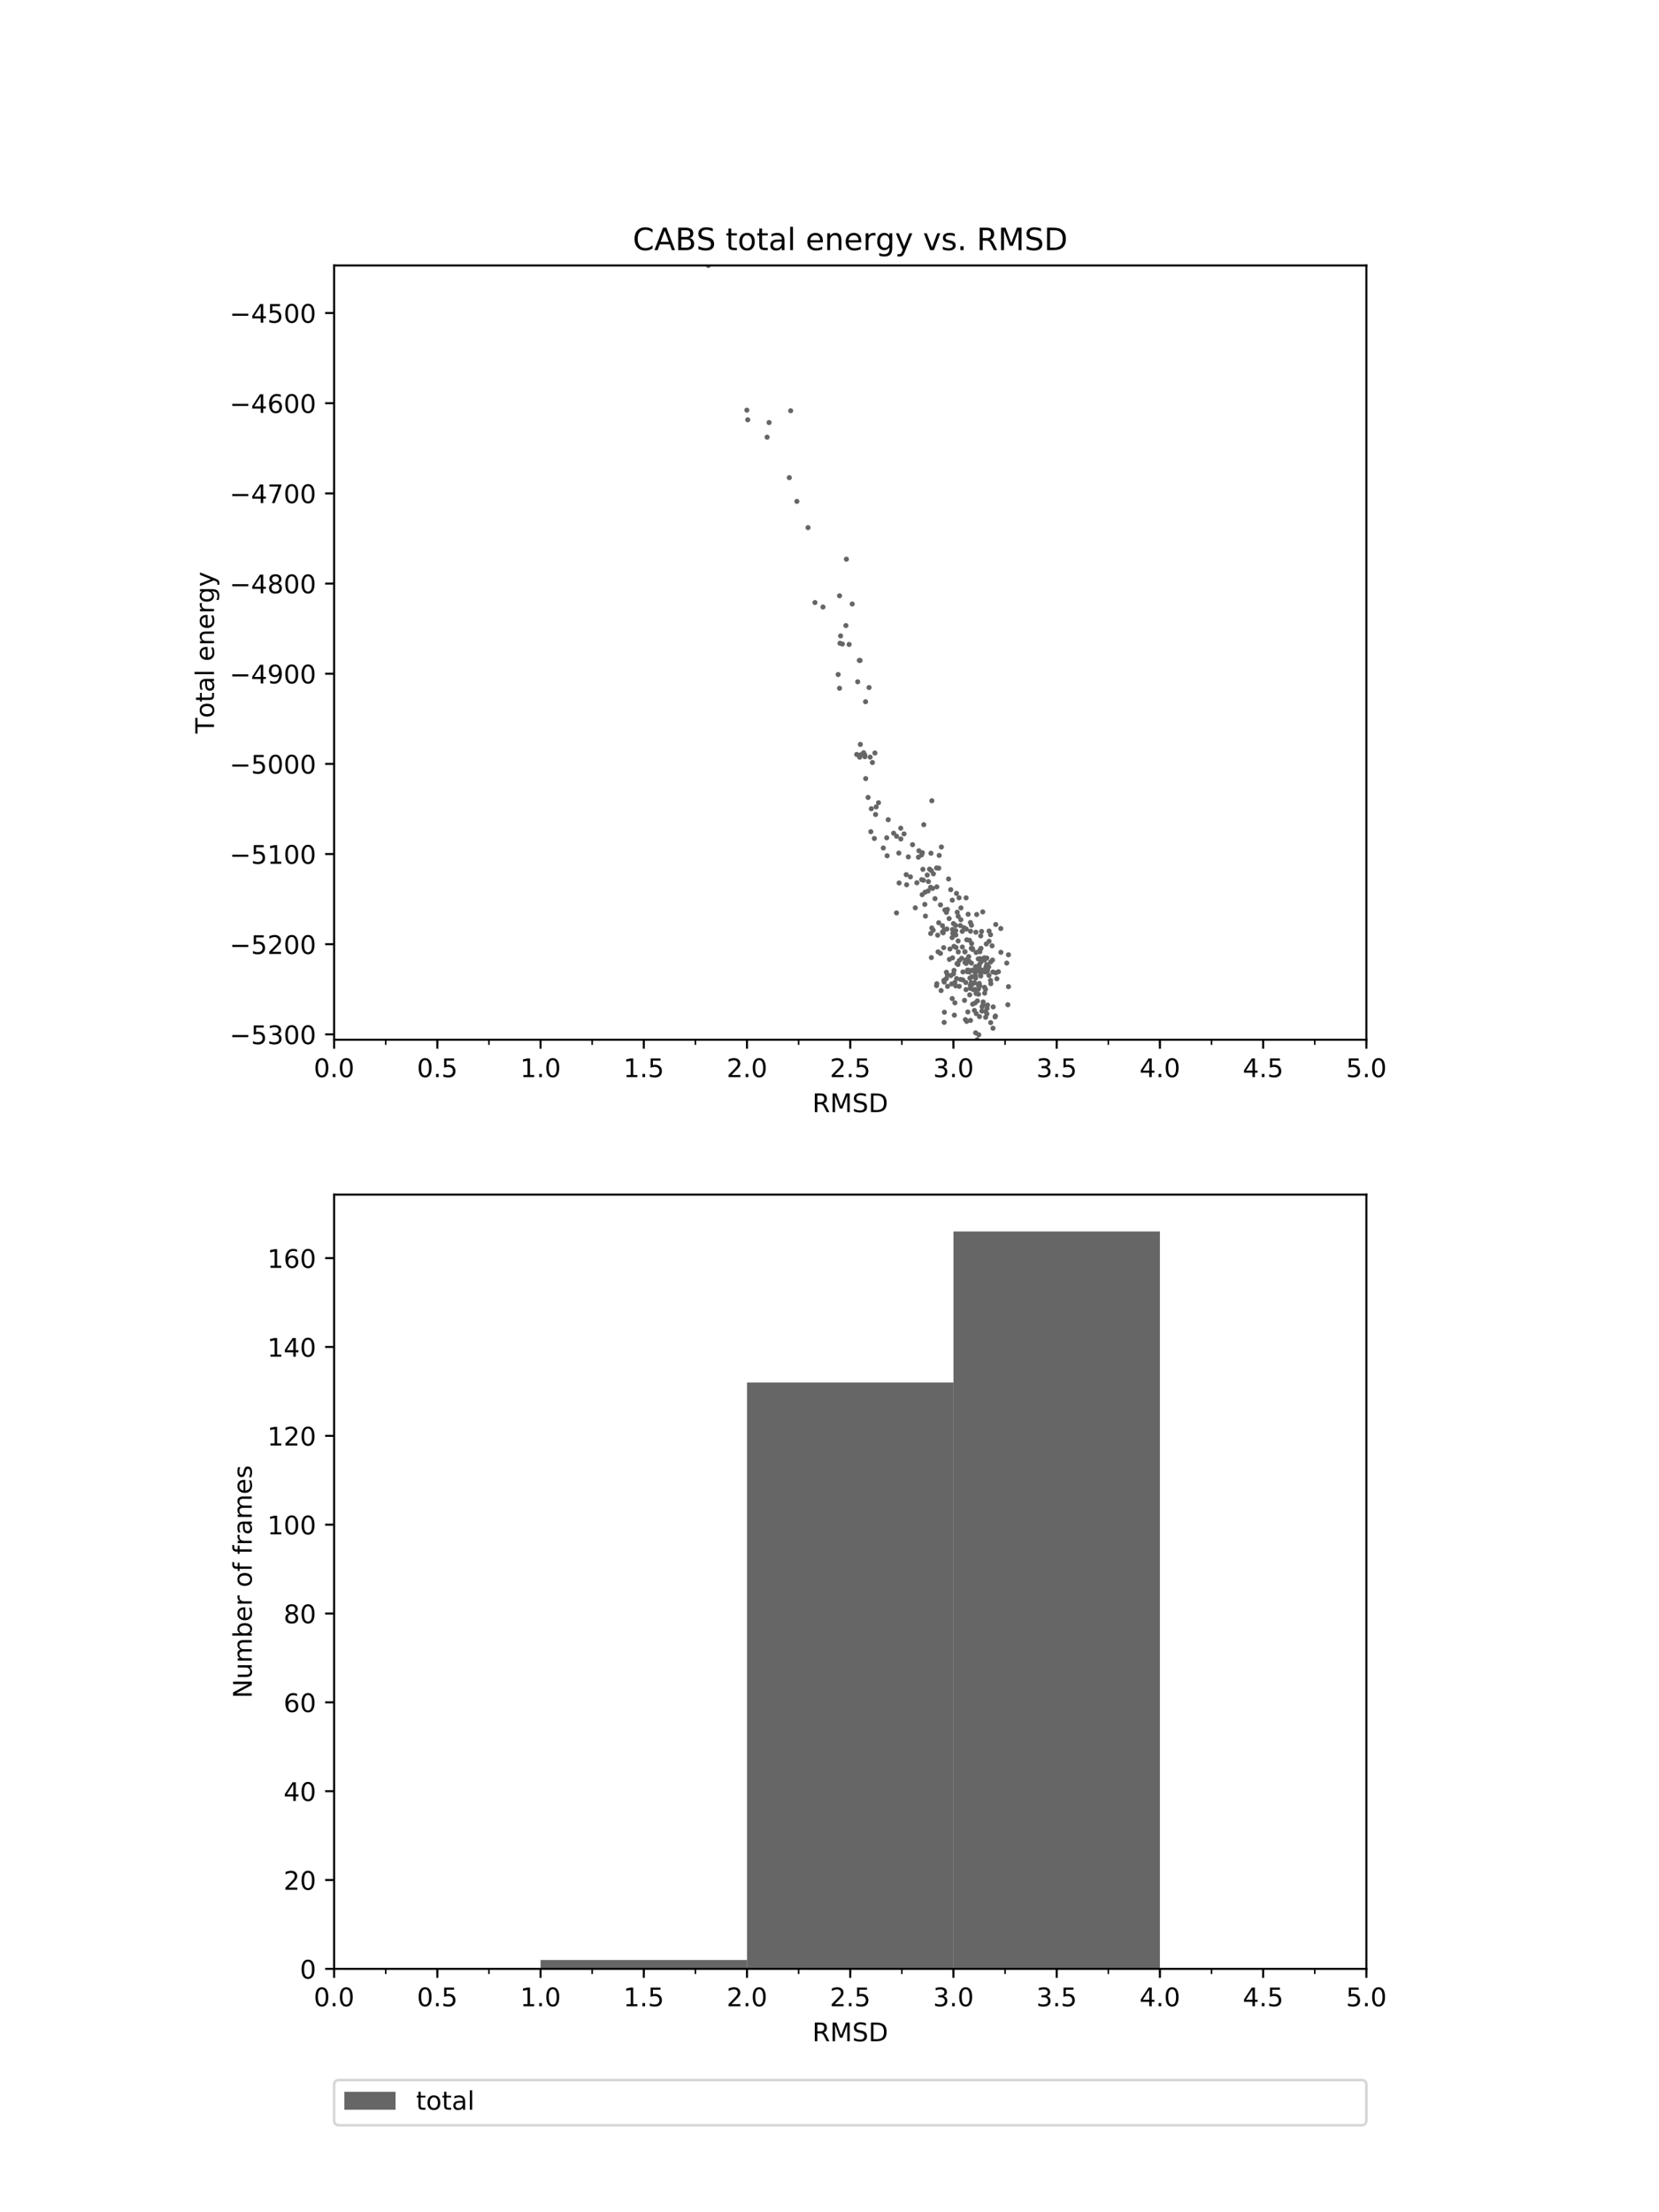 <?xml version="1.0" encoding="utf-8" standalone="no"?>
<!DOCTYPE svg PUBLIC "-//W3C//DTD SVG 1.1//EN"
  "http://www.w3.org/Graphics/SVG/1.1/DTD/svg11.dtd">
<!-- Created with matplotlib (http://matplotlib.org/) -->
<svg height="864pt" version="1.1" viewBox="0 0 648 864" width="648pt" xmlns="http://www.w3.org/2000/svg" xmlns:xlink="http://www.w3.org/1999/xlink">
 <defs>
  <style type="text/css">
*{stroke-linecap:butt;stroke-linejoin:round;}
  </style>
 </defs>
 <g id="figure_1">
  <g id="patch_1">
   <path d="M 0 864 
L 648 864 
L 648 0 
L 0 0 
z
" style="fill:#ffffff;"/>
  </g>
  <g id="axes_1">
   <g id="patch_2">
    <path d="M 130.5 406.08 
L 533.7 406.08 
L 533.7 103.68 
L 130.5 103.68 
z
" style="fill:#ffffff;"/>
   </g>
   <g id="matplotlib.axis_1">
    <g id="xtick_1">
     <g id="line2d_1">
      <defs>
       <path d="M 0 0 
L 0 3.5 
" id="mffc354271f" style="stroke:#000000;stroke-width:0.8;"/>
      </defs>
      <g>
       <use style="stroke:#000000;stroke-width:0.8;" x="130.5" xlink:href="#mffc354271f" y="406.08"/>
      </g>
     </g>
     <g id="text_1">
      <!-- 0.0 -->
      <defs>
       <path d="M 31.781 66.406 
Q 24.172 66.406 20.328 58.906 
Q 16.5 51.422 16.5 36.375 
Q 16.5 21.391 20.328 13.891 
Q 24.172 6.391 31.781 6.391 
Q 39.453 6.391 43.281 13.891 
Q 47.125 21.391 47.125 36.375 
Q 47.125 51.422 43.281 58.906 
Q 39.453 66.406 31.781 66.406 
z
M 31.781 74.219 
Q 44.047 74.219 50.516 64.516 
Q 56.984 54.828 56.984 36.375 
Q 56.984 17.969 50.516 8.266 
Q 44.047 -1.422 31.781 -1.422 
Q 19.531 -1.422 13.062 8.266 
Q 6.594 17.969 6.594 36.375 
Q 6.594 54.828 13.062 64.516 
Q 19.531 74.219 31.781 74.219 
z
" id="DejaVuSans-30"/>
       <path d="M 10.688 12.406 
L 21 12.406 
L 21 0 
L 10.688 0 
z
" id="DejaVuSans-2e"/>
      </defs>
      <g transform="translate(122.548 420.678)scale(0.1 -0.1)">
       <use xlink:href="#DejaVuSans-30"/>
       <use x="63.623" xlink:href="#DejaVuSans-2e"/>
       <use x="95.41" xlink:href="#DejaVuSans-30"/>
      </g>
     </g>
    </g>
    <g id="xtick_2">
     <g id="line2d_2">
      <g>
       <use style="stroke:#000000;stroke-width:0.8;" x="170.82" xlink:href="#mffc354271f" y="406.08"/>
      </g>
     </g>
     <g id="text_2">
      <!-- 0.5 -->
      <defs>
       <path d="M 10.797 72.906 
L 49.516 72.906 
L 49.516 64.594 
L 19.828 64.594 
L 19.828 46.734 
Q 21.969 47.469 24.109 47.828 
Q 26.266 48.188 28.422 48.188 
Q 40.625 48.188 47.75 41.5 
Q 54.891 34.812 54.891 23.391 
Q 54.891 11.625 47.562 5.094 
Q 40.234 -1.422 26.906 -1.422 
Q 22.312 -1.422 17.547 -0.641 
Q 12.797 0.141 7.719 1.703 
L 7.719 11.625 
Q 12.109 9.234 16.797 8.062 
Q 21.484 6.891 26.703 6.891 
Q 35.156 6.891 40.078 11.328 
Q 45.016 15.766 45.016 23.391 
Q 45.016 31 40.078 35.438 
Q 35.156 39.891 26.703 39.891 
Q 22.75 39.891 18.812 39.016 
Q 14.891 38.141 10.797 36.281 
z
" id="DejaVuSans-35"/>
      </defs>
      <g transform="translate(162.868 420.678)scale(0.1 -0.1)">
       <use xlink:href="#DejaVuSans-30"/>
       <use x="63.623" xlink:href="#DejaVuSans-2e"/>
       <use x="95.41" xlink:href="#DejaVuSans-35"/>
      </g>
     </g>
    </g>
    <g id="xtick_3">
     <g id="line2d_3">
      <g>
       <use style="stroke:#000000;stroke-width:0.8;" x="211.14" xlink:href="#mffc354271f" y="406.08"/>
      </g>
     </g>
     <g id="text_3">
      <!-- 1.0 -->
      <defs>
       <path d="M 12.406 8.297 
L 28.516 8.297 
L 28.516 63.922 
L 10.984 60.406 
L 10.984 69.391 
L 28.422 72.906 
L 38.281 72.906 
L 38.281 8.297 
L 54.391 8.297 
L 54.391 0 
L 12.406 0 
z
" id="DejaVuSans-31"/>
      </defs>
      <g transform="translate(203.188 420.678)scale(0.1 -0.1)">
       <use xlink:href="#DejaVuSans-31"/>
       <use x="63.623" xlink:href="#DejaVuSans-2e"/>
       <use x="95.41" xlink:href="#DejaVuSans-30"/>
      </g>
     </g>
    </g>
    <g id="xtick_4">
     <g id="line2d_4">
      <g>
       <use style="stroke:#000000;stroke-width:0.8;" x="251.46" xlink:href="#mffc354271f" y="406.08"/>
      </g>
     </g>
     <g id="text_4">
      <!-- 1.5 -->
      <g transform="translate(243.508 420.678)scale(0.1 -0.1)">
       <use xlink:href="#DejaVuSans-31"/>
       <use x="63.623" xlink:href="#DejaVuSans-2e"/>
       <use x="95.41" xlink:href="#DejaVuSans-35"/>
      </g>
     </g>
    </g>
    <g id="xtick_5">
     <g id="line2d_5">
      <g>
       <use style="stroke:#000000;stroke-width:0.8;" x="291.78" xlink:href="#mffc354271f" y="406.08"/>
      </g>
     </g>
     <g id="text_5">
      <!-- 2.0 -->
      <defs>
       <path d="M 19.188 8.297 
L 53.609 8.297 
L 53.609 0 
L 7.328 0 
L 7.328 8.297 
Q 12.938 14.109 22.625 23.891 
Q 32.328 33.688 34.812 36.531 
Q 39.547 41.844 41.422 45.531 
Q 43.312 49.219 43.312 52.781 
Q 43.312 58.594 39.234 62.25 
Q 35.156 65.922 28.609 65.922 
Q 23.969 65.922 18.812 64.312 
Q 13.672 62.703 7.812 59.422 
L 7.812 69.391 
Q 13.766 71.781 18.938 73 
Q 24.125 74.219 28.422 74.219 
Q 39.75 74.219 46.484 68.547 
Q 53.219 62.891 53.219 53.422 
Q 53.219 48.922 51.531 44.891 
Q 49.859 40.875 45.406 35.406 
Q 44.188 33.984 37.641 27.219 
Q 31.109 20.453 19.188 8.297 
z
" id="DejaVuSans-32"/>
      </defs>
      <g transform="translate(283.828 420.678)scale(0.1 -0.1)">
       <use xlink:href="#DejaVuSans-32"/>
       <use x="63.623" xlink:href="#DejaVuSans-2e"/>
       <use x="95.41" xlink:href="#DejaVuSans-30"/>
      </g>
     </g>
    </g>
    <g id="xtick_6">
     <g id="line2d_6">
      <g>
       <use style="stroke:#000000;stroke-width:0.8;" x="332.1" xlink:href="#mffc354271f" y="406.08"/>
      </g>
     </g>
     <g id="text_6">
      <!-- 2.5 -->
      <g transform="translate(324.148 420.678)scale(0.1 -0.1)">
       <use xlink:href="#DejaVuSans-32"/>
       <use x="63.623" xlink:href="#DejaVuSans-2e"/>
       <use x="95.41" xlink:href="#DejaVuSans-35"/>
      </g>
     </g>
    </g>
    <g id="xtick_7">
     <g id="line2d_7">
      <g>
       <use style="stroke:#000000;stroke-width:0.8;" x="372.42" xlink:href="#mffc354271f" y="406.08"/>
      </g>
     </g>
     <g id="text_7">
      <!-- 3.0 -->
      <defs>
       <path d="M 40.578 39.312 
Q 47.656 37.797 51.625 33 
Q 55.609 28.219 55.609 21.188 
Q 55.609 10.406 48.188 4.484 
Q 40.766 -1.422 27.094 -1.422 
Q 22.516 -1.422 17.656 -0.516 
Q 12.797 0.391 7.625 2.203 
L 7.625 11.719 
Q 11.719 9.328 16.594 8.109 
Q 21.484 6.891 26.812 6.891 
Q 36.078 6.891 40.938 10.547 
Q 45.797 14.203 45.797 21.188 
Q 45.797 27.641 41.281 31.266 
Q 36.766 34.906 28.719 34.906 
L 20.219 34.906 
L 20.219 43.016 
L 29.109 43.016 
Q 36.375 43.016 40.234 45.922 
Q 44.094 48.828 44.094 54.297 
Q 44.094 59.906 40.109 62.906 
Q 36.141 65.922 28.719 65.922 
Q 24.656 65.922 20.016 65.031 
Q 15.375 64.156 9.812 62.312 
L 9.812 71.094 
Q 15.438 72.656 20.344 73.438 
Q 25.25 74.219 29.594 74.219 
Q 40.828 74.219 47.359 69.109 
Q 53.906 64.016 53.906 55.328 
Q 53.906 49.266 50.438 45.094 
Q 46.969 40.922 40.578 39.312 
z
" id="DejaVuSans-33"/>
      </defs>
      <g transform="translate(364.468 420.678)scale(0.1 -0.1)">
       <use xlink:href="#DejaVuSans-33"/>
       <use x="63.623" xlink:href="#DejaVuSans-2e"/>
       <use x="95.41" xlink:href="#DejaVuSans-30"/>
      </g>
     </g>
    </g>
    <g id="xtick_8">
     <g id="line2d_8">
      <g>
       <use style="stroke:#000000;stroke-width:0.8;" x="412.74" xlink:href="#mffc354271f" y="406.08"/>
      </g>
     </g>
     <g id="text_8">
      <!-- 3.5 -->
      <g transform="translate(404.788 420.678)scale(0.1 -0.1)">
       <use xlink:href="#DejaVuSans-33"/>
       <use x="63.623" xlink:href="#DejaVuSans-2e"/>
       <use x="95.41" xlink:href="#DejaVuSans-35"/>
      </g>
     </g>
    </g>
    <g id="xtick_9">
     <g id="line2d_9">
      <g>
       <use style="stroke:#000000;stroke-width:0.8;" x="453.06" xlink:href="#mffc354271f" y="406.08"/>
      </g>
     </g>
     <g id="text_9">
      <!-- 4.0 -->
      <defs>
       <path d="M 37.797 64.312 
L 12.891 25.391 
L 37.797 25.391 
z
M 35.203 72.906 
L 47.609 72.906 
L 47.609 25.391 
L 58.016 25.391 
L 58.016 17.188 
L 47.609 17.188 
L 47.609 0 
L 37.797 0 
L 37.797 17.188 
L 4.891 17.188 
L 4.891 26.703 
z
" id="DejaVuSans-34"/>
      </defs>
      <g transform="translate(445.108 420.678)scale(0.1 -0.1)">
       <use xlink:href="#DejaVuSans-34"/>
       <use x="63.623" xlink:href="#DejaVuSans-2e"/>
       <use x="95.41" xlink:href="#DejaVuSans-30"/>
      </g>
     </g>
    </g>
    <g id="xtick_10">
     <g id="line2d_10">
      <g>
       <use style="stroke:#000000;stroke-width:0.8;" x="493.38" xlink:href="#mffc354271f" y="406.08"/>
      </g>
     </g>
     <g id="text_10">
      <!-- 4.5 -->
      <g transform="translate(485.428 420.678)scale(0.1 -0.1)">
       <use xlink:href="#DejaVuSans-34"/>
       <use x="63.623" xlink:href="#DejaVuSans-2e"/>
       <use x="95.41" xlink:href="#DejaVuSans-35"/>
      </g>
     </g>
    </g>
    <g id="xtick_11">
     <g id="line2d_11">
      <g>
       <use style="stroke:#000000;stroke-width:0.8;" x="533.7" xlink:href="#mffc354271f" y="406.08"/>
      </g>
     </g>
     <g id="text_11">
      <!-- 5.0 -->
      <g transform="translate(525.748 420.678)scale(0.1 -0.1)">
       <use xlink:href="#DejaVuSans-35"/>
       <use x="63.623" xlink:href="#DejaVuSans-2e"/>
       <use x="95.41" xlink:href="#DejaVuSans-30"/>
      </g>
     </g>
    </g>
    <g id="xtick_12">
     <g id="line2d_12">
      <defs>
       <path d="M 0 0 
L 0 2 
" id="m9071cf1375" style="stroke:#000000;stroke-width:0.6;"/>
      </defs>
      <g>
       <use style="stroke:#000000;stroke-width:0.6;" x="130.5" xlink:href="#m9071cf1375" y="406.08"/>
      </g>
     </g>
    </g>
    <g id="xtick_13">
     <g id="line2d_13">
      <g>
       <use style="stroke:#000000;stroke-width:0.6;" x="150.66" xlink:href="#m9071cf1375" y="406.08"/>
      </g>
     </g>
    </g>
    <g id="xtick_14">
     <g id="line2d_14">
      <g>
       <use style="stroke:#000000;stroke-width:0.6;" x="170.82" xlink:href="#m9071cf1375" y="406.08"/>
      </g>
     </g>
    </g>
    <g id="xtick_15">
     <g id="line2d_15">
      <g>
       <use style="stroke:#000000;stroke-width:0.6;" x="190.98" xlink:href="#m9071cf1375" y="406.08"/>
      </g>
     </g>
    </g>
    <g id="xtick_16">
     <g id="line2d_16">
      <g>
       <use style="stroke:#000000;stroke-width:0.6;" x="211.14" xlink:href="#m9071cf1375" y="406.08"/>
      </g>
     </g>
    </g>
    <g id="xtick_17">
     <g id="line2d_17">
      <g>
       <use style="stroke:#000000;stroke-width:0.6;" x="231.3" xlink:href="#m9071cf1375" y="406.08"/>
      </g>
     </g>
    </g>
    <g id="xtick_18">
     <g id="line2d_18">
      <g>
       <use style="stroke:#000000;stroke-width:0.6;" x="251.46" xlink:href="#m9071cf1375" y="406.08"/>
      </g>
     </g>
    </g>
    <g id="xtick_19">
     <g id="line2d_19">
      <g>
       <use style="stroke:#000000;stroke-width:0.6;" x="271.62" xlink:href="#m9071cf1375" y="406.08"/>
      </g>
     </g>
    </g>
    <g id="xtick_20">
     <g id="line2d_20">
      <g>
       <use style="stroke:#000000;stroke-width:0.6;" x="291.78" xlink:href="#m9071cf1375" y="406.08"/>
      </g>
     </g>
    </g>
    <g id="xtick_21">
     <g id="line2d_21">
      <g>
       <use style="stroke:#000000;stroke-width:0.6;" x="311.94" xlink:href="#m9071cf1375" y="406.08"/>
      </g>
     </g>
    </g>
    <g id="xtick_22">
     <g id="line2d_22">
      <g>
       <use style="stroke:#000000;stroke-width:0.6;" x="332.1" xlink:href="#m9071cf1375" y="406.08"/>
      </g>
     </g>
    </g>
    <g id="xtick_23">
     <g id="line2d_23">
      <g>
       <use style="stroke:#000000;stroke-width:0.6;" x="352.26" xlink:href="#m9071cf1375" y="406.08"/>
      </g>
     </g>
    </g>
    <g id="xtick_24">
     <g id="line2d_24">
      <g>
       <use style="stroke:#000000;stroke-width:0.6;" x="372.42" xlink:href="#m9071cf1375" y="406.08"/>
      </g>
     </g>
    </g>
    <g id="xtick_25">
     <g id="line2d_25">
      <g>
       <use style="stroke:#000000;stroke-width:0.6;" x="392.58" xlink:href="#m9071cf1375" y="406.08"/>
      </g>
     </g>
    </g>
    <g id="xtick_26">
     <g id="line2d_26">
      <g>
       <use style="stroke:#000000;stroke-width:0.6;" x="412.74" xlink:href="#m9071cf1375" y="406.08"/>
      </g>
     </g>
    </g>
    <g id="xtick_27">
     <g id="line2d_27">
      <g>
       <use style="stroke:#000000;stroke-width:0.6;" x="432.9" xlink:href="#m9071cf1375" y="406.08"/>
      </g>
     </g>
    </g>
    <g id="xtick_28">
     <g id="line2d_28">
      <g>
       <use style="stroke:#000000;stroke-width:0.6;" x="453.06" xlink:href="#m9071cf1375" y="406.08"/>
      </g>
     </g>
    </g>
    <g id="xtick_29">
     <g id="line2d_29">
      <g>
       <use style="stroke:#000000;stroke-width:0.6;" x="473.22" xlink:href="#m9071cf1375" y="406.08"/>
      </g>
     </g>
    </g>
    <g id="xtick_30">
     <g id="line2d_30">
      <g>
       <use style="stroke:#000000;stroke-width:0.6;" x="493.38" xlink:href="#m9071cf1375" y="406.08"/>
      </g>
     </g>
    </g>
    <g id="xtick_31">
     <g id="line2d_31">
      <g>
       <use style="stroke:#000000;stroke-width:0.6;" x="513.54" xlink:href="#m9071cf1375" y="406.08"/>
      </g>
     </g>
    </g>
    <g id="xtick_32">
     <g id="line2d_32">
      <g>
       <use style="stroke:#000000;stroke-width:0.6;" x="533.7" xlink:href="#m9071cf1375" y="406.08"/>
      </g>
     </g>
    </g>
    <g id="text_12">
     <!-- RMSD -->
     <defs>
      <path d="M 44.391 34.188 
Q 47.562 33.109 50.562 29.594 
Q 53.562 26.078 56.594 19.922 
L 66.609 0 
L 56 0 
L 46.688 18.703 
Q 43.062 26.031 39.672 28.422 
Q 36.281 30.812 30.422 30.812 
L 19.672 30.812 
L 19.672 0 
L 9.812 0 
L 9.812 72.906 
L 32.078 72.906 
Q 44.578 72.906 50.734 67.672 
Q 56.891 62.453 56.891 51.906 
Q 56.891 45.016 53.688 40.469 
Q 50.484 35.938 44.391 34.188 
z
M 19.672 64.797 
L 19.672 38.922 
L 32.078 38.922 
Q 39.203 38.922 42.844 42.219 
Q 46.484 45.516 46.484 51.906 
Q 46.484 58.297 42.844 61.547 
Q 39.203 64.797 32.078 64.797 
z
" id="DejaVuSans-52"/>
      <path d="M 9.812 72.906 
L 24.516 72.906 
L 43.109 23.297 
L 61.812 72.906 
L 76.516 72.906 
L 76.516 0 
L 66.891 0 
L 66.891 64.016 
L 48.094 14.016 
L 38.188 14.016 
L 19.391 64.016 
L 19.391 0 
L 9.812 0 
z
" id="DejaVuSans-4d"/>
      <path d="M 53.516 70.516 
L 53.516 60.891 
Q 47.906 63.578 42.922 64.891 
Q 37.938 66.219 33.297 66.219 
Q 25.25 66.219 20.875 63.094 
Q 16.5 59.969 16.5 54.203 
Q 16.5 49.359 19.406 46.891 
Q 22.312 44.438 30.422 42.922 
L 36.375 41.703 
Q 47.406 39.594 52.656 34.297 
Q 57.906 29 57.906 20.125 
Q 57.906 9.516 50.797 4.047 
Q 43.703 -1.422 29.984 -1.422 
Q 24.812 -1.422 18.969 -0.25 
Q 13.141 0.922 6.891 3.219 
L 6.891 13.375 
Q 12.891 10.016 18.656 8.297 
Q 24.422 6.594 29.984 6.594 
Q 38.422 6.594 43.016 9.906 
Q 47.609 13.234 47.609 19.391 
Q 47.609 24.75 44.312 27.781 
Q 41.016 30.812 33.5 32.328 
L 27.484 33.5 
Q 16.453 35.688 11.516 40.375 
Q 6.594 45.062 6.594 53.422 
Q 6.594 63.094 13.406 68.656 
Q 20.219 74.219 32.172 74.219 
Q 37.312 74.219 42.625 73.281 
Q 47.953 72.359 53.516 70.516 
z
" id="DejaVuSans-53"/>
      <path d="M 19.672 64.797 
L 19.672 8.109 
L 31.594 8.109 
Q 46.688 8.109 53.688 14.938 
Q 60.688 21.781 60.688 36.531 
Q 60.688 51.172 53.688 57.984 
Q 46.688 64.797 31.594 64.797 
z
M 9.812 72.906 
L 30.078 72.906 
Q 51.266 72.906 61.172 64.094 
Q 71.094 55.281 71.094 36.531 
Q 71.094 17.672 61.125 8.828 
Q 51.172 0 30.078 0 
L 9.812 0 
z
" id="DejaVuSans-44"/>
     </defs>
     <g transform="translate(317.288 434.357)scale(0.1 -0.1)">
      <use xlink:href="#DejaVuSans-52"/>
      <use x="69.482" xlink:href="#DejaVuSans-4d"/>
      <use x="155.762" xlink:href="#DejaVuSans-53"/>
      <use x="219.238" xlink:href="#DejaVuSans-44"/>
     </g>
    </g>
   </g>
   <g id="matplotlib.axis_2">
    <g id="ytick_1">
     <g id="line2d_33">
      <defs>
       <path d="M 0 0 
L -3.5 0 
" id="mbb4d6734e1" style="stroke:#000000;stroke-width:0.8;"/>
      </defs>
      <g>
       <use style="stroke:#000000;stroke-width:0.8;" x="130.5" xlink:href="#mbb4d6734e1" y="403.984"/>
      </g>
     </g>
     <g id="text_13">
      <!-- −5300 -->
      <defs>
       <path d="M 10.594 35.5 
L 73.188 35.5 
L 73.188 27.203 
L 10.594 27.203 
z
" id="DejaVuSans-2212"/>
      </defs>
      <g transform="translate(89.67 407.784)scale(0.1 -0.1)">
       <use xlink:href="#DejaVuSans-2212"/>
       <use x="83.789" xlink:href="#DejaVuSans-35"/>
       <use x="147.412" xlink:href="#DejaVuSans-33"/>
       <use x="211.035" xlink:href="#DejaVuSans-30"/>
       <use x="274.658" xlink:href="#DejaVuSans-30"/>
      </g>
     </g>
    </g>
    <g id="ytick_2">
     <g id="line2d_34">
      <g>
       <use style="stroke:#000000;stroke-width:0.8;" x="130.5" xlink:href="#mbb4d6734e1" y="368.768"/>
      </g>
     </g>
     <g id="text_14">
      <!-- −5200 -->
      <g transform="translate(89.67 372.568)scale(0.1 -0.1)">
       <use xlink:href="#DejaVuSans-2212"/>
       <use x="83.789" xlink:href="#DejaVuSans-35"/>
       <use x="147.412" xlink:href="#DejaVuSans-32"/>
       <use x="211.035" xlink:href="#DejaVuSans-30"/>
       <use x="274.658" xlink:href="#DejaVuSans-30"/>
      </g>
     </g>
    </g>
    <g id="ytick_3">
     <g id="line2d_35">
      <g>
       <use style="stroke:#000000;stroke-width:0.8;" x="130.5" xlink:href="#mbb4d6734e1" y="333.553"/>
      </g>
     </g>
     <g id="text_15">
      <!-- −5100 -->
      <g transform="translate(89.67 337.352)scale(0.1 -0.1)">
       <use xlink:href="#DejaVuSans-2212"/>
       <use x="83.789" xlink:href="#DejaVuSans-35"/>
       <use x="147.412" xlink:href="#DejaVuSans-31"/>
       <use x="211.035" xlink:href="#DejaVuSans-30"/>
       <use x="274.658" xlink:href="#DejaVuSans-30"/>
      </g>
     </g>
    </g>
    <g id="ytick_4">
     <g id="line2d_36">
      <g>
       <use style="stroke:#000000;stroke-width:0.8;" x="130.5" xlink:href="#mbb4d6734e1" y="298.337"/>
      </g>
     </g>
     <g id="text_16">
      <!-- −5000 -->
      <g transform="translate(89.67 302.136)scale(0.1 -0.1)">
       <use xlink:href="#DejaVuSans-2212"/>
       <use x="83.789" xlink:href="#DejaVuSans-35"/>
       <use x="147.412" xlink:href="#DejaVuSans-30"/>
       <use x="211.035" xlink:href="#DejaVuSans-30"/>
       <use x="274.658" xlink:href="#DejaVuSans-30"/>
      </g>
     </g>
    </g>
    <g id="ytick_5">
     <g id="line2d_37">
      <g>
       <use style="stroke:#000000;stroke-width:0.8;" x="130.5" xlink:href="#mbb4d6734e1" y="263.121"/>
      </g>
     </g>
     <g id="text_17">
      <!-- −4900 -->
      <defs>
       <path d="M 10.984 1.516 
L 10.984 10.5 
Q 14.703 8.734 18.5 7.812 
Q 22.312 6.891 25.984 6.891 
Q 35.75 6.891 40.891 13.453 
Q 46.047 20.016 46.781 33.406 
Q 43.953 29.203 39.594 26.953 
Q 35.25 24.703 29.984 24.703 
Q 19.047 24.703 12.672 31.312 
Q 6.297 37.938 6.297 49.422 
Q 6.297 60.641 12.938 67.422 
Q 19.578 74.219 30.609 74.219 
Q 43.266 74.219 49.922 64.516 
Q 56.594 54.828 56.594 36.375 
Q 56.594 19.141 48.406 8.859 
Q 40.234 -1.422 26.422 -1.422 
Q 22.703 -1.422 18.891 -0.688 
Q 15.094 0.047 10.984 1.516 
z
M 30.609 32.422 
Q 37.25 32.422 41.125 36.953 
Q 45.016 41.5 45.016 49.422 
Q 45.016 57.281 41.125 61.844 
Q 37.25 66.406 30.609 66.406 
Q 23.969 66.406 20.094 61.844 
Q 16.219 57.281 16.219 49.422 
Q 16.219 41.5 20.094 36.953 
Q 23.969 32.422 30.609 32.422 
z
" id="DejaVuSans-39"/>
      </defs>
      <g transform="translate(89.67 266.92)scale(0.1 -0.1)">
       <use xlink:href="#DejaVuSans-2212"/>
       <use x="83.789" xlink:href="#DejaVuSans-34"/>
       <use x="147.412" xlink:href="#DejaVuSans-39"/>
       <use x="211.035" xlink:href="#DejaVuSans-30"/>
       <use x="274.658" xlink:href="#DejaVuSans-30"/>
      </g>
     </g>
    </g>
    <g id="ytick_6">
     <g id="line2d_38">
      <g>
       <use style="stroke:#000000;stroke-width:0.8;" x="130.5" xlink:href="#mbb4d6734e1" y="227.905"/>
      </g>
     </g>
     <g id="text_18">
      <!-- −4800 -->
      <defs>
       <path d="M 31.781 34.625 
Q 24.75 34.625 20.719 30.859 
Q 16.703 27.094 16.703 20.516 
Q 16.703 13.922 20.719 10.156 
Q 24.75 6.391 31.781 6.391 
Q 38.812 6.391 42.859 10.172 
Q 46.922 13.969 46.922 20.516 
Q 46.922 27.094 42.891 30.859 
Q 38.875 34.625 31.781 34.625 
z
M 21.922 38.812 
Q 15.578 40.375 12.031 44.719 
Q 8.5 49.078 8.5 55.328 
Q 8.5 64.062 14.719 69.141 
Q 20.953 74.219 31.781 74.219 
Q 42.672 74.219 48.875 69.141 
Q 55.078 64.062 55.078 55.328 
Q 55.078 49.078 51.531 44.719 
Q 48 40.375 41.703 38.812 
Q 48.828 37.156 52.797 32.312 
Q 56.781 27.484 56.781 20.516 
Q 56.781 9.906 50.312 4.234 
Q 43.844 -1.422 31.781 -1.422 
Q 19.734 -1.422 13.25 4.234 
Q 6.781 9.906 6.781 20.516 
Q 6.781 27.484 10.781 32.312 
Q 14.797 37.156 21.922 38.812 
z
M 18.312 54.391 
Q 18.312 48.734 21.844 45.562 
Q 25.391 42.391 31.781 42.391 
Q 38.141 42.391 41.719 45.562 
Q 45.312 48.734 45.312 54.391 
Q 45.312 60.062 41.719 63.234 
Q 38.141 66.406 31.781 66.406 
Q 25.391 66.406 21.844 63.234 
Q 18.312 60.062 18.312 54.391 
z
" id="DejaVuSans-38"/>
      </defs>
      <g transform="translate(89.67 231.704)scale(0.1 -0.1)">
       <use xlink:href="#DejaVuSans-2212"/>
       <use x="83.789" xlink:href="#DejaVuSans-34"/>
       <use x="147.412" xlink:href="#DejaVuSans-38"/>
       <use x="211.035" xlink:href="#DejaVuSans-30"/>
       <use x="274.658" xlink:href="#DejaVuSans-30"/>
      </g>
     </g>
    </g>
    <g id="ytick_7">
     <g id="line2d_39">
      <g>
       <use style="stroke:#000000;stroke-width:0.8;" x="130.5" xlink:href="#mbb4d6734e1" y="192.689"/>
      </g>
     </g>
     <g id="text_19">
      <!-- −4700 -->
      <defs>
       <path d="M 8.203 72.906 
L 55.078 72.906 
L 55.078 68.703 
L 28.609 0 
L 18.312 0 
L 43.219 64.594 
L 8.203 64.594 
z
" id="DejaVuSans-37"/>
      </defs>
      <g transform="translate(89.67 196.488)scale(0.1 -0.1)">
       <use xlink:href="#DejaVuSans-2212"/>
       <use x="83.789" xlink:href="#DejaVuSans-34"/>
       <use x="147.412" xlink:href="#DejaVuSans-37"/>
       <use x="211.035" xlink:href="#DejaVuSans-30"/>
       <use x="274.658" xlink:href="#DejaVuSans-30"/>
      </g>
     </g>
    </g>
    <g id="ytick_8">
     <g id="line2d_40">
      <g>
       <use style="stroke:#000000;stroke-width:0.8;" x="130.5" xlink:href="#mbb4d6734e1" y="157.473"/>
      </g>
     </g>
     <g id="text_20">
      <!-- −4600 -->
      <defs>
       <path d="M 33.016 40.375 
Q 26.375 40.375 22.484 35.828 
Q 18.609 31.297 18.609 23.391 
Q 18.609 15.531 22.484 10.953 
Q 26.375 6.391 33.016 6.391 
Q 39.656 6.391 43.531 10.953 
Q 47.406 15.531 47.406 23.391 
Q 47.406 31.297 43.531 35.828 
Q 39.656 40.375 33.016 40.375 
z
M 52.594 71.297 
L 52.594 62.312 
Q 48.875 64.062 45.094 64.984 
Q 41.312 65.922 37.594 65.922 
Q 27.828 65.922 22.672 59.328 
Q 17.531 52.734 16.797 39.406 
Q 19.672 43.656 24.016 45.922 
Q 28.375 48.188 33.594 48.188 
Q 44.578 48.188 50.953 41.516 
Q 57.328 34.859 57.328 23.391 
Q 57.328 12.156 50.688 5.359 
Q 44.047 -1.422 33.016 -1.422 
Q 20.359 -1.422 13.672 8.266 
Q 6.984 17.969 6.984 36.375 
Q 6.984 53.656 15.188 63.938 
Q 23.391 74.219 37.203 74.219 
Q 40.922 74.219 44.703 73.484 
Q 48.484 72.75 52.594 71.297 
z
" id="DejaVuSans-36"/>
      </defs>
      <g transform="translate(89.67 161.272)scale(0.1 -0.1)">
       <use xlink:href="#DejaVuSans-2212"/>
       <use x="83.789" xlink:href="#DejaVuSans-34"/>
       <use x="147.412" xlink:href="#DejaVuSans-36"/>
       <use x="211.035" xlink:href="#DejaVuSans-30"/>
       <use x="274.658" xlink:href="#DejaVuSans-30"/>
      </g>
     </g>
    </g>
    <g id="ytick_9">
     <g id="line2d_41">
      <g>
       <use style="stroke:#000000;stroke-width:0.8;" x="130.5" xlink:href="#mbb4d6734e1" y="122.257"/>
      </g>
     </g>
     <g id="text_21">
      <!-- −4500 -->
      <g transform="translate(89.67 126.056)scale(0.1 -0.1)">
       <use xlink:href="#DejaVuSans-2212"/>
       <use x="83.789" xlink:href="#DejaVuSans-34"/>
       <use x="147.412" xlink:href="#DejaVuSans-35"/>
       <use x="211.035" xlink:href="#DejaVuSans-30"/>
       <use x="274.658" xlink:href="#DejaVuSans-30"/>
      </g>
     </g>
    </g>
    <g id="text_22">
     <!-- Total energy -->
     <defs>
      <path d="M -0.297 72.906 
L 61.375 72.906 
L 61.375 64.594 
L 35.5 64.594 
L 35.5 0 
L 25.594 0 
L 25.594 64.594 
L -0.297 64.594 
z
" id="DejaVuSans-54"/>
      <path d="M 30.609 48.391 
Q 23.391 48.391 19.188 42.75 
Q 14.984 37.109 14.984 27.297 
Q 14.984 17.484 19.156 11.844 
Q 23.344 6.203 30.609 6.203 
Q 37.797 6.203 41.984 11.859 
Q 46.188 17.531 46.188 27.297 
Q 46.188 37.016 41.984 42.703 
Q 37.797 48.391 30.609 48.391 
z
M 30.609 56 
Q 42.328 56 49.016 48.375 
Q 55.719 40.766 55.719 27.297 
Q 55.719 13.875 49.016 6.219 
Q 42.328 -1.422 30.609 -1.422 
Q 18.844 -1.422 12.172 6.219 
Q 5.516 13.875 5.516 27.297 
Q 5.516 40.766 12.172 48.375 
Q 18.844 56 30.609 56 
z
" id="DejaVuSans-6f"/>
      <path d="M 18.312 70.219 
L 18.312 54.688 
L 36.812 54.688 
L 36.812 47.703 
L 18.312 47.703 
L 18.312 18.016 
Q 18.312 11.328 20.141 9.422 
Q 21.969 7.516 27.594 7.516 
L 36.812 7.516 
L 36.812 0 
L 27.594 0 
Q 17.188 0 13.234 3.875 
Q 9.281 7.766 9.281 18.016 
L 9.281 47.703 
L 2.688 47.703 
L 2.688 54.688 
L 9.281 54.688 
L 9.281 70.219 
z
" id="DejaVuSans-74"/>
      <path d="M 34.281 27.484 
Q 23.391 27.484 19.188 25 
Q 14.984 22.516 14.984 16.5 
Q 14.984 11.719 18.141 8.906 
Q 21.297 6.109 26.703 6.109 
Q 34.188 6.109 38.703 11.406 
Q 43.219 16.703 43.219 25.484 
L 43.219 27.484 
z
M 52.203 31.203 
L 52.203 0 
L 43.219 0 
L 43.219 8.297 
Q 40.141 3.328 35.547 0.953 
Q 30.953 -1.422 24.312 -1.422 
Q 15.922 -1.422 10.953 3.297 
Q 6 8.016 6 15.922 
Q 6 25.141 12.172 29.828 
Q 18.359 34.516 30.609 34.516 
L 43.219 34.516 
L 43.219 35.406 
Q 43.219 41.609 39.141 45 
Q 35.062 48.391 27.688 48.391 
Q 23 48.391 18.547 47.266 
Q 14.109 46.141 10.016 43.891 
L 10.016 52.203 
Q 14.938 54.109 19.578 55.047 
Q 24.219 56 28.609 56 
Q 40.484 56 46.344 49.844 
Q 52.203 43.703 52.203 31.203 
z
" id="DejaVuSans-61"/>
      <path d="M 9.422 75.984 
L 18.406 75.984 
L 18.406 0 
L 9.422 0 
z
" id="DejaVuSans-6c"/>
      <path id="DejaVuSans-20"/>
      <path d="M 56.203 29.594 
L 56.203 25.203 
L 14.891 25.203 
Q 15.484 15.922 20.484 11.062 
Q 25.484 6.203 34.422 6.203 
Q 39.594 6.203 44.453 7.469 
Q 49.312 8.734 54.109 11.281 
L 54.109 2.781 
Q 49.266 0.734 44.188 -0.344 
Q 39.109 -1.422 33.891 -1.422 
Q 20.797 -1.422 13.156 6.188 
Q 5.516 13.812 5.516 26.812 
Q 5.516 40.234 12.766 48.109 
Q 20.016 56 32.328 56 
Q 43.359 56 49.781 48.891 
Q 56.203 41.797 56.203 29.594 
z
M 47.219 32.234 
Q 47.125 39.594 43.094 43.984 
Q 39.062 48.391 32.422 48.391 
Q 24.906 48.391 20.391 44.141 
Q 15.875 39.891 15.188 32.172 
z
" id="DejaVuSans-65"/>
      <path d="M 54.891 33.016 
L 54.891 0 
L 45.906 0 
L 45.906 32.719 
Q 45.906 40.484 42.875 44.328 
Q 39.844 48.188 33.797 48.188 
Q 26.516 48.188 22.312 43.547 
Q 18.109 38.922 18.109 30.906 
L 18.109 0 
L 9.078 0 
L 9.078 54.688 
L 18.109 54.688 
L 18.109 46.188 
Q 21.344 51.125 25.703 53.562 
Q 30.078 56 35.797 56 
Q 45.219 56 50.047 50.172 
Q 54.891 44.344 54.891 33.016 
z
" id="DejaVuSans-6e"/>
      <path d="M 41.109 46.297 
Q 39.594 47.172 37.812 47.578 
Q 36.031 48 33.891 48 
Q 26.266 48 22.188 43.047 
Q 18.109 38.094 18.109 28.812 
L 18.109 0 
L 9.078 0 
L 9.078 54.688 
L 18.109 54.688 
L 18.109 46.188 
Q 20.953 51.172 25.484 53.578 
Q 30.031 56 36.531 56 
Q 37.453 56 38.578 55.875 
Q 39.703 55.766 41.062 55.516 
z
" id="DejaVuSans-72"/>
      <path d="M 45.406 27.984 
Q 45.406 37.75 41.375 43.109 
Q 37.359 48.484 30.078 48.484 
Q 22.859 48.484 18.828 43.109 
Q 14.797 37.75 14.797 27.984 
Q 14.797 18.266 18.828 12.891 
Q 22.859 7.516 30.078 7.516 
Q 37.359 7.516 41.375 12.891 
Q 45.406 18.266 45.406 27.984 
z
M 54.391 6.781 
Q 54.391 -7.172 48.188 -13.984 
Q 42 -20.797 29.203 -20.797 
Q 24.469 -20.797 20.266 -20.094 
Q 16.062 -19.391 12.109 -17.922 
L 12.109 -9.188 
Q 16.062 -11.328 19.922 -12.344 
Q 23.781 -13.375 27.781 -13.375 
Q 36.625 -13.375 41.016 -8.766 
Q 45.406 -4.156 45.406 5.172 
L 45.406 9.625 
Q 42.625 4.781 38.281 2.391 
Q 33.938 0 27.875 0 
Q 17.828 0 11.672 7.656 
Q 5.516 15.328 5.516 27.984 
Q 5.516 40.672 11.672 48.328 
Q 17.828 56 27.875 56 
Q 33.938 56 38.281 53.609 
Q 42.625 51.219 45.406 46.391 
L 45.406 54.688 
L 54.391 54.688 
z
" id="DejaVuSans-67"/>
      <path d="M 32.172 -5.078 
Q 28.375 -14.844 24.75 -17.812 
Q 21.141 -20.797 15.094 -20.797 
L 7.906 -20.797 
L 7.906 -13.281 
L 13.188 -13.281 
Q 16.891 -13.281 18.938 -11.516 
Q 21 -9.766 23.484 -3.219 
L 25.094 0.875 
L 2.984 54.688 
L 12.5 54.688 
L 29.594 11.922 
L 46.688 54.688 
L 56.203 54.688 
z
" id="DejaVuSans-79"/>
     </defs>
     <g transform="translate(83.591 286.493)rotate(-90)scale(0.1 -0.1)">
      <use xlink:href="#DejaVuSans-54"/>
      <use x="60.818" xlink:href="#DejaVuSans-6f"/>
      <use x="122" xlink:href="#DejaVuSans-74"/>
      <use x="161.209" xlink:href="#DejaVuSans-61"/>
      <use x="222.488" xlink:href="#DejaVuSans-6c"/>
      <use x="250.271" xlink:href="#DejaVuSans-20"/>
      <use x="282.059" xlink:href="#DejaVuSans-65"/>
      <use x="343.582" xlink:href="#DejaVuSans-6e"/>
      <use x="406.961" xlink:href="#DejaVuSans-65"/>
      <use x="468.484" xlink:href="#DejaVuSans-72"/>
      <use x="509.582" xlink:href="#DejaVuSans-67"/>
      <use x="573.059" xlink:href="#DejaVuSans-79"/>
     </g>
    </g>
   </g>
   <g id="line2d_42">
    <defs>
     <path d="M 0 0.5 
C 0.133 0.5 0.26 0.447 0.354 0.354 
C 0.447 0.26 0.5 0.133 0.5 0 
C 0.5 -0.133 0.447 -0.26 0.354 -0.354 
C 0.26 -0.447 0.133 -0.5 0 -0.5 
C -0.133 -0.5 -0.26 -0.447 -0.354 -0.354 
C -0.447 -0.26 -0.5 -0.133 -0.5 0 
C -0.5 0.133 -0.447 0.26 -0.354 0.354 
C -0.26 0.447 -0.133 0.5 0 0.5 
z
" id="m180b8c9c7d" style="stroke:#666666;"/>
    </defs>
    <g clip-path="url(#pa2bc6e67a7)">
     <use style="fill:#666666;stroke:#666666;" x="276.677" xlink:href="#m180b8c9c7d" y="103.68"/>
     <use style="fill:#666666;stroke:#666666;" x="291.721" xlink:href="#m180b8c9c7d" y="160.187"/>
     <use style="fill:#666666;stroke:#666666;" x="292.068" xlink:href="#m180b8c9c7d" y="163.956"/>
     <use style="fill:#666666;stroke:#666666;" x="299.631" xlink:href="#m180b8c9c7d" y="170.748"/>
     <use style="fill:#666666;stroke:#666666;" x="300.405" xlink:href="#m180b8c9c7d" y="165.03"/>
     <use style="fill:#666666;stroke:#666666;" x="308.836" xlink:href="#m180b8c9c7d" y="160.421"/>
     <use style="fill:#666666;stroke:#666666;" x="308.296" xlink:href="#m180b8c9c7d" y="186.556"/>
     <use style="fill:#666666;stroke:#666666;" x="311.263" xlink:href="#m180b8c9c7d" y="195.822"/>
     <use style="fill:#666666;stroke:#666666;" x="315.622" xlink:href="#m180b8c9c7d" y="206.069"/>
     <use style="fill:#666666;stroke:#666666;" x="318.322" xlink:href="#m180b8c9c7d" y="235.33"/>
     <use style="fill:#666666;stroke:#666666;" x="321.454" xlink:href="#m180b8c9c7d" y="237.084"/>
     <use style="fill:#666666;stroke:#666666;" x="330.601" xlink:href="#m180b8c9c7d" y="218.397"/>
     <use style="fill:#666666;stroke:#666666;" x="328.34" xlink:href="#m180b8c9c7d" y="248.358"/>
     <use style="fill:#666666;stroke:#666666;" x="330.412" xlink:href="#m180b8c9c7d" y="244.318"/>
     <use style="fill:#666666;stroke:#666666;" x="327.92" xlink:href="#m180b8c9c7d" y="232.699"/>
     <use style="fill:#666666;stroke:#666666;" x="327.912" xlink:href="#m180b8c9c7d" y="268.807"/>
     <use style="fill:#666666;stroke:#666666;" x="329.023" xlink:href="#m180b8c9c7d" y="251.524"/>
     <use style="fill:#666666;stroke:#666666;" x="327.383" xlink:href="#m180b8c9c7d" y="263.441"/>
     <use style="fill:#666666;stroke:#666666;" x="332.868" xlink:href="#m180b8c9c7d" y="235.895"/>
     <use style="fill:#666666;stroke:#666666;" x="328.09" xlink:href="#m180b8c9c7d" y="251.221"/>
     <use style="fill:#666666;stroke:#666666;" x="335.648" xlink:href="#m180b8c9c7d" y="257.931"/>
     <use style="fill:#666666;stroke:#666666;" x="331.665" xlink:href="#m180b8c9c7d" y="251.689"/>
     <use style="fill:#666666;stroke:#666666;" x="335.951" xlink:href="#m180b8c9c7d" y="257.947"/>
     <use style="fill:#666666;stroke:#666666;" x="338.08" xlink:href="#m180b8c9c7d" y="274.062"/>
     <use style="fill:#666666;stroke:#666666;" x="335.014" xlink:href="#m180b8c9c7d" y="266.278"/>
     <use style="fill:#666666;stroke:#666666;" x="336.045" xlink:href="#m180b8c9c7d" y="290.736"/>
     <use style="fill:#666666;stroke:#666666;" x="338.134" xlink:href="#m180b8c9c7d" y="304.086"/>
     <use style="fill:#666666;stroke:#666666;" x="334.626" xlink:href="#m180b8c9c7d" y="294.667"/>
     <use style="fill:#666666;stroke:#666666;" x="337.817" xlink:href="#m180b8c9c7d" y="295.54"/>
     <use style="fill:#666666;stroke:#666666;" x="336.13" xlink:href="#m180b8c9c7d" y="294.817"/>
     <use style="fill:#666666;stroke:#666666;" x="339.457" xlink:href="#m180b8c9c7d" y="268.523"/>
     <use style="fill:#666666;stroke:#666666;" x="339.876" xlink:href="#m180b8c9c7d" y="295.7"/>
     <use style="fill:#666666;stroke:#666666;" x="337.765" xlink:href="#m180b8c9c7d" y="294.811"/>
     <use style="fill:#666666;stroke:#666666;" x="337.324" xlink:href="#m180b8c9c7d" y="293.995"/>
     <use style="fill:#666666;stroke:#666666;" x="335.79" xlink:href="#m180b8c9c7d" y="295.728"/>
     <use style="fill:#666666;stroke:#666666;" x="341.735" xlink:href="#m180b8c9c7d" y="294.099"/>
     <use style="fill:#666666;stroke:#666666;" x="340.766" xlink:href="#m180b8c9c7d" y="297.806"/>
     <use style="fill:#666666;stroke:#666666;" x="343.138" xlink:href="#m180b8c9c7d" y="313.519"/>
     <use style="fill:#666666;stroke:#666666;" x="346.353" xlink:href="#m180b8c9c7d" y="327.207"/>
     <use style="fill:#666666;stroke:#666666;" x="340.325" xlink:href="#m180b8c9c7d" y="315.865"/>
     <use style="fill:#666666;stroke:#666666;" x="340.139" xlink:href="#m180b8c9c7d" y="324.832"/>
     <use style="fill:#666666;stroke:#666666;" x="339.07" xlink:href="#m180b8c9c7d" y="311.446"/>
     <use style="fill:#666666;stroke:#666666;" x="341.52" xlink:href="#m180b8c9c7d" y="327.486"/>
     <use style="fill:#666666;stroke:#666666;" x="341.994" xlink:href="#m180b8c9c7d" y="318.11"/>
     <use style="fill:#666666;stroke:#666666;" x="342.215" xlink:href="#m180b8c9c7d" y="315.152"/>
     <use style="fill:#666666;stroke:#666666;" x="346.508" xlink:href="#m180b8c9c7d" y="334.23"/>
     <use style="fill:#666666;stroke:#666666;" x="345.018" xlink:href="#m180b8c9c7d" y="331.192"/>
     <use style="fill:#666666;stroke:#666666;" x="350.214" xlink:href="#m180b8c9c7d" y="326.611"/>
     <use style="fill:#666666;stroke:#666666;" x="349.061" xlink:href="#m180b8c9c7d" y="325.417"/>
     <use style="fill:#666666;stroke:#666666;" x="351.824" xlink:href="#m180b8c9c7d" y="323.457"/>
     <use style="fill:#666666;stroke:#666666;" x="346.935" xlink:href="#m180b8c9c7d" y="320.145"/>
     <use style="fill:#666666;stroke:#666666;" x="353.109" xlink:href="#m180b8c9c7d" y="325.68"/>
     <use style="fill:#666666;stroke:#666666;" x="354.792" xlink:href="#m180b8c9c7d" y="334.671"/>
     <use style="fill:#666666;stroke:#666666;" x="354.126" xlink:href="#m180b8c9c7d" y="345.554"/>
     <use style="fill:#666666;stroke:#666666;" x="350.178" xlink:href="#m180b8c9c7d" y="356.549"/>
     <use style="fill:#666666;stroke:#666666;" x="353.97" xlink:href="#m180b8c9c7d" y="341.606"/>
     <use style="fill:#666666;stroke:#666666;" x="351.193" xlink:href="#m180b8c9c7d" y="344.847"/>
     <use style="fill:#666666;stroke:#666666;" x="351.079" xlink:href="#m180b8c9c7d" y="333.181"/>
     <use style="fill:#666666;stroke:#666666;" x="351.856" xlink:href="#m180b8c9c7d" y="327.661"/>
     <use style="fill:#666666;stroke:#666666;" x="360.829" xlink:href="#m180b8c9c7d" y="322.081"/>
     <use style="fill:#666666;stroke:#666666;" x="355.602" xlink:href="#m180b8c9c7d" y="342.466"/>
     <use style="fill:#666666;stroke:#666666;" x="360.248" xlink:href="#m180b8c9c7d" y="333.032"/>
     <use style="fill:#666666;stroke:#666666;" x="358.136" xlink:href="#m180b8c9c7d" y="344.768"/>
     <use style="fill:#666666;stroke:#666666;" x="362.168" xlink:href="#m180b8c9c7d" y="341.756"/>
     <use style="fill:#666666;stroke:#666666;" x="362.631" xlink:href="#m180b8c9c7d" y="344.293"/>
     <use style="fill:#666666;stroke:#666666;" x="361.338" xlink:href="#m180b8c9c7d" y="348.455"/>
     <use style="fill:#666666;stroke:#666666;" x="357.507" xlink:href="#m180b8c9c7d" y="354.569"/>
     <use style="fill:#666666;stroke:#666666;" x="360.011" xlink:href="#m180b8c9c7d" y="343.551"/>
     <use style="fill:#666666;stroke:#666666;" x="362.508" xlink:href="#m180b8c9c7d" y="347.973"/>
     <use style="fill:#666666;stroke:#666666;" x="358.928" xlink:href="#m180b8c9c7d" y="332.28"/>
     <use style="fill:#666666;stroke:#666666;" x="358.723" xlink:href="#m180b8c9c7d" y="334.778"/>
     <use style="fill:#666666;stroke:#666666;" x="363.077" xlink:href="#m180b8c9c7d" y="339.462"/>
     <use style="fill:#666666;stroke:#666666;" x="360.196" xlink:href="#m180b8c9c7d" y="349.421"/>
     <use style="fill:#666666;stroke:#666666;" x="359.977" xlink:href="#m180b8c9c7d" y="333.893"/>
     <use style="fill:#666666;stroke:#666666;" x="356.439" xlink:href="#m180b8c9c7d" y="329.893"/>
     <use style="fill:#666666;stroke:#666666;" x="363.974" xlink:href="#m180b8c9c7d" y="312.745"/>
     <use style="fill:#666666;stroke:#666666;" x="363.496" xlink:href="#m180b8c9c7d" y="346.533"/>
     <use style="fill:#666666;stroke:#666666;" x="360.695" xlink:href="#m180b8c9c7d" y="343.76"/>
     <use style="fill:#666666;stroke:#666666;" x="366.674" xlink:href="#m180b8c9c7d" y="360.384"/>
     <use style="fill:#666666;stroke:#666666;" x="366.674" xlink:href="#m180b8c9c7d" y="339.073"/>
     <use style="fill:#666666;stroke:#666666;" x="367.716" xlink:href="#m180b8c9c7d" y="330.801"/>
     <use style="fill:#666666;stroke:#666666;" x="366.847" xlink:href="#m180b8c9c7d" y="334.09"/>
     <use style="fill:#666666;stroke:#666666;" x="363.951" xlink:href="#m180b8c9c7d" y="362.419"/>
     <use style="fill:#666666;stroke:#666666;" x="368.85" xlink:href="#m180b8c9c7d" y="363.015"/>
     <use style="fill:#666666;stroke:#666666;" x="364.595" xlink:href="#m180b8c9c7d" y="341.276"/>
     <use style="fill:#666666;stroke:#666666;" x="365.826" xlink:href="#m180b8c9c7d" y="338.993"/>
     <use style="fill:#666666;stroke:#666666;" x="363.634" xlink:href="#m180b8c9c7d" y="333.247"/>
     <use style="fill:#666666;stroke:#666666;" x="365.922" xlink:href="#m180b8c9c7d" y="346.365"/>
     <use style="fill:#666666;stroke:#666666;" x="363.768" xlink:href="#m180b8c9c7d" y="340.044"/>
     <use style="fill:#666666;stroke:#666666;" x="370.506" xlink:href="#m180b8c9c7d" y="343.277"/>
     <use style="fill:#666666;stroke:#666666;" x="364.255" xlink:href="#m180b8c9c7d" y="346.989"/>
     <use style="fill:#666666;stroke:#666666;" x="360.488" xlink:href="#m180b8c9c7d" y="339.531"/>
     <use style="fill:#666666;stroke:#666666;" x="370.049" xlink:href="#m180b8c9c7d" y="355.183"/>
     <use style="fill:#666666;stroke:#666666;" x="367.349" xlink:href="#m180b8c9c7d" y="353.406"/>
     <use style="fill:#666666;stroke:#666666;" x="372.412" xlink:href="#m180b8c9c7d" y="360.706"/>
     <use style="fill:#666666;stroke:#666666;" x="373.345" xlink:href="#m180b8c9c7d" y="365.186"/>
     <use style="fill:#666666;stroke:#666666;" x="371.96" xlink:href="#m180b8c9c7d" y="351.57"/>
     <use style="fill:#666666;stroke:#666666;" x="364.481" xlink:href="#m180b8c9c7d" y="363.27"/>
     <use style="fill:#666666;stroke:#666666;" x="361.235" xlink:href="#m180b8c9c7d" y="353.228"/>
     <use style="fill:#666666;stroke:#666666;" x="363.779" xlink:href="#m180b8c9c7d" y="373.997"/>
     <use style="fill:#666666;stroke:#666666;" x="371.355" xlink:href="#m180b8c9c7d" y="347.475"/>
     <use style="fill:#666666;stroke:#666666;" x="378.685" xlink:href="#m180b8c9c7d" y="367.24"/>
     <use style="fill:#666666;stroke:#666666;" x="377.414" xlink:href="#m180b8c9c7d" y="362.86"/>
     <use style="fill:#666666;stroke:#666666;" x="376.081" xlink:href="#m180b8c9c7d" y="382.708"/>
     <use style="fill:#666666;stroke:#666666;" x="375.342" xlink:href="#m180b8c9c7d" y="354.587"/>
     <use style="fill:#666666;stroke:#666666;" x="373.6" xlink:href="#m180b8c9c7d" y="348.923"/>
     <use style="fill:#666666;stroke:#666666;" x="373.895" xlink:href="#m180b8c9c7d" y="356.294"/>
     <use style="fill:#666666;stroke:#666666;" x="372.614" xlink:href="#m180b8c9c7d" y="369.6"/>
     <use style="fill:#666666;stroke:#666666;" x="374.6" xlink:href="#m180b8c9c7d" y="350.632"/>
     <use style="fill:#666666;stroke:#666666;" x="370.734" xlink:href="#m180b8c9c7d" y="358.764"/>
     <use style="fill:#666666;stroke:#666666;" x="375.3" xlink:href="#m180b8c9c7d" y="359.204"/>
     <use style="fill:#666666;stroke:#666666;" x="372.163" xlink:href="#m180b8c9c7d" y="364.499"/>
     <use style="fill:#666666;stroke:#666666;" x="372.061" xlink:href="#m180b8c9c7d" y="363.023"/>
     <use style="fill:#666666;stroke:#666666;" x="369.667" xlink:href="#m180b8c9c7d" y="356.342"/>
     <use style="fill:#666666;stroke:#666666;" x="369.849" xlink:href="#m180b8c9c7d" y="362.837"/>
     <use style="fill:#666666;stroke:#666666;" x="368.137" xlink:href="#m180b8c9c7d" y="364.013"/>
     <use style="fill:#666666;stroke:#666666;" x="361.478" xlink:href="#m180b8c9c7d" y="357.789"/>
     <use style="fill:#666666;stroke:#666666;" x="366.401" xlink:href="#m180b8c9c7d" y="371.753"/>
     <use style="fill:#666666;stroke:#666666;" x="368.593" xlink:href="#m180b8c9c7d" y="370.112"/>
     <use style="fill:#666666;stroke:#666666;" x="368.125" xlink:href="#m180b8c9c7d" y="361.541"/>
     <use style="fill:#666666;stroke:#666666;" x="366.246" xlink:href="#m180b8c9c7d" y="365.234"/>
     <use style="fill:#666666;stroke:#666666;" x="365.932" xlink:href="#m180b8c9c7d" y="384.204"/>
     <use style="fill:#666666;stroke:#666666;" x="367.584" xlink:href="#m180b8c9c7d" y="386.861"/>
     <use style="fill:#666666;stroke:#666666;" x="368.693" xlink:href="#m180b8c9c7d" y="382.868"/>
     <use style="fill:#666666;stroke:#666666;" x="371.898" xlink:href="#m180b8c9c7d" y="366.189"/>
     <use style="fill:#666666;stroke:#666666;" x="373.826" xlink:href="#m180b8c9c7d" y="376.341"/>
     <use style="fill:#666666;stroke:#666666;" x="368.401" xlink:href="#m180b8c9c7d" y="364.327"/>
     <use style="fill:#666666;stroke:#666666;" x="365.208" xlink:href="#m180b8c9c7d" y="350.967"/>
     <use style="fill:#666666;stroke:#666666;" x="371.052" xlink:href="#m180b8c9c7d" y="370.632"/>
     <use style="fill:#666666;stroke:#666666;" x="370.849" xlink:href="#m180b8c9c7d" y="374.69"/>
     <use style="fill:#666666;stroke:#666666;" x="363.523" xlink:href="#m180b8c9c7d" y="364.588"/>
     <use style="fill:#666666;stroke:#666666;" x="367.33" xlink:href="#m180b8c9c7d" y="372.342"/>
     <use style="fill:#666666;stroke:#666666;" x="365.813" xlink:href="#m180b8c9c7d" y="384.962"/>
     <use style="fill:#666666;stroke:#666666;" x="368.867" xlink:href="#m180b8c9c7d" y="395.324"/>
     <use style="fill:#666666;stroke:#666666;" x="368.819" xlink:href="#m180b8c9c7d" y="383.554"/>
     <use style="fill:#666666;stroke:#666666;" x="370.102" xlink:href="#m180b8c9c7d" y="385.221"/>
     <use style="fill:#666666;stroke:#666666;" x="371.421" xlink:href="#m180b8c9c7d" y="381.031"/>
     <use style="fill:#666666;stroke:#666666;" x="369.656" xlink:href="#m180b8c9c7d" y="382.164"/>
     <use style="fill:#666666;stroke:#666666;" x="370.034" xlink:href="#m180b8c9c7d" y="380.714"/>
     <use style="fill:#666666;stroke:#666666;" x="373.301" xlink:href="#m180b8c9c7d" y="363.471"/>
     <use style="fill:#666666;stroke:#666666;" x="375.195" xlink:href="#m180b8c9c7d" y="382.526"/>
     <use style="fill:#666666;stroke:#666666;" x="373.3" xlink:href="#m180b8c9c7d" y="385.038"/>
     <use style="fill:#666666;stroke:#666666;" x="377.094" xlink:href="#m180b8c9c7d" y="398.206"/>
     <use style="fill:#666666;stroke:#666666;" x="368.792" xlink:href="#m180b8c9c7d" y="399.305"/>
     <use style="fill:#666666;stroke:#666666;" x="371.726" xlink:href="#m180b8c9c7d" y="384.285"/>
     <use style="fill:#666666;stroke:#666666;" x="369.676" xlink:href="#m180b8c9c7d" y="379.723"/>
     <use style="fill:#666666;stroke:#666666;" x="369.063" xlink:href="#m180b8c9c7d" y="355.402"/>
     <use style="fill:#666666;stroke:#666666;" x="373.406" xlink:href="#m180b8c9c7d" y="370.048"/>
     <use style="fill:#666666;stroke:#666666;" x="372.768" xlink:href="#m180b8c9c7d" y="396.482"/>
     <use style="fill:#666666;stroke:#666666;" x="378.04" xlink:href="#m180b8c9c7d" y="395.223"/>
     <use style="fill:#666666;stroke:#666666;" x="374.676" xlink:href="#m180b8c9c7d" y="385.225"/>
     <use style="fill:#666666;stroke:#666666;" x="372.968" xlink:href="#m180b8c9c7d" y="383.674"/>
     <use style="fill:#666666;stroke:#666666;" x="372.983" xlink:href="#m180b8c9c7d" y="391.669"/>
     <use style="fill:#666666;stroke:#666666;" x="374.69" xlink:href="#m180b8c9c7d" y="375.165"/>
     <use style="fill:#666666;stroke:#666666;" x="377.321" xlink:href="#m180b8c9c7d" y="374.883"/>
     <use style="fill:#666666;stroke:#666666;" x="377.81" xlink:href="#m180b8c9c7d" y="379.504"/>
     <use style="fill:#666666;stroke:#666666;" x="381.27" xlink:href="#m180b8c9c7d" y="371.991"/>
     <use style="fill:#666666;stroke:#666666;" x="379.885" xlink:href="#m180b8c9c7d" y="370.833"/>
     <use style="fill:#666666;stroke:#666666;" x="382.396" xlink:href="#m180b8c9c7d" y="377.483"/>
     <use style="fill:#666666;stroke:#666666;" x="382.196" xlink:href="#m180b8c9c7d" y="378.934"/>
     <use style="fill:#666666;stroke:#666666;" x="380.67" xlink:href="#m180b8c9c7d" y="383.823"/>
     <use style="fill:#666666;stroke:#666666;" x="383.404" xlink:href="#m180b8c9c7d" y="363.781"/>
     <use style="fill:#666666;stroke:#666666;" x="383.852" xlink:href="#m180b8c9c7d" y="356.142"/>
     <use style="fill:#666666;stroke:#666666;" x="387.502" xlink:href="#m180b8c9c7d" y="369.395"/>
     <use style="fill:#666666;stroke:#666666;" x="388.936" xlink:href="#m180b8c9c7d" y="361.065"/>
     <use style="fill:#666666;stroke:#666666;" x="393.902" xlink:href="#m180b8c9c7d" y="372.903"/>
     <use style="fill:#666666;stroke:#666666;" x="386.286" xlink:href="#m180b8c9c7d" y="380.952"/>
     <use style="fill:#666666;stroke:#666666;" x="387.665" xlink:href="#m180b8c9c7d" y="374.962"/>
     <use style="fill:#666666;stroke:#666666;" x="383.076" xlink:href="#m180b8c9c7d" y="378.913"/>
     <use style="fill:#666666;stroke:#666666;" x="386.898" xlink:href="#m180b8c9c7d" y="365.053"/>
     <use style="fill:#666666;stroke:#666666;" x="382.211" xlink:href="#m180b8c9c7d" y="388.296"/>
     <use style="fill:#666666;stroke:#666666;" x="384.545" xlink:href="#m180b8c9c7d" y="385.601"/>
     <use style="fill:#666666;stroke:#666666;" x="376.898" xlink:href="#m180b8c9c7d" y="371.711"/>
     <use style="fill:#666666;stroke:#666666;" x="383.092" xlink:href="#m180b8c9c7d" y="380.115"/>
     <use style="fill:#666666;stroke:#666666;" x="383.609" xlink:href="#m180b8c9c7d" y="393.187"/>
     <use style="fill:#666666;stroke:#666666;" x="382.588" xlink:href="#m180b8c9c7d" y="397.048"/>
     <use style="fill:#666666;stroke:#666666;" x="382.496" xlink:href="#m180b8c9c7d" y="384.09"/>
     <use style="fill:#666666;stroke:#666666;" x="381.771" xlink:href="#m180b8c9c7d" y="390.916"/>
     <use style="fill:#666666;stroke:#666666;" x="378.767" xlink:href="#m180b8c9c7d" y="388.552"/>
     <use style="fill:#666666;stroke:#666666;" x="383.163" xlink:href="#m180b8c9c7d" y="370.38"/>
     <use style="fill:#666666;stroke:#666666;" x="379.096" xlink:href="#m180b8c9c7d" y="363.699"/>
     <use style="fill:#666666;stroke:#666666;" x="377.925" xlink:href="#m180b8c9c7d" y="378.876"/>
     <use style="fill:#666666;stroke:#666666;" x="379.456" xlink:href="#m180b8c9c7d" y="361.353"/>
     <use style="fill:#666666;stroke:#666666;" x="377.624" xlink:href="#m180b8c9c7d" y="367.057"/>
     <use style="fill:#666666;stroke:#666666;" x="379.042" xlink:href="#m180b8c9c7d" y="360.301"/>
     <use style="fill:#666666;stroke:#666666;" x="377.358" xlink:href="#m180b8c9c7d" y="350.662"/>
     <use style="fill:#666666;stroke:#666666;" x="372.066" xlink:href="#m180b8c9c7d" y="374.09"/>
     <use style="fill:#666666;stroke:#666666;" x="381.496" xlink:href="#m180b8c9c7d" y="357.162"/>
     <use style="fill:#666666;stroke:#666666;" x="375.097" xlink:href="#m180b8c9c7d" y="361.491"/>
     <use style="fill:#666666;stroke:#666666;" x="374.306" xlink:href="#m180b8c9c7d" y="371.784"/>
     <use style="fill:#666666;stroke:#666666;" x="375.604" xlink:href="#m180b8c9c7d" y="374.286"/>
     <use style="fill:#666666;stroke:#666666;" x="371.94" xlink:href="#m180b8c9c7d" y="390.006"/>
     <use style="fill:#666666;stroke:#666666;" x="374.284" xlink:href="#m180b8c9c7d" y="357.864"/>
     <use style="fill:#666666;stroke:#666666;" x="373.273" xlink:href="#m180b8c9c7d" y="361.443"/>
     <use style="fill:#666666;stroke:#666666;" x="372.455" xlink:href="#m180b8c9c7d" y="380.301"/>
     <use style="fill:#666666;stroke:#666666;" x="374.181" xlink:href="#m180b8c9c7d" y="376.669"/>
     <use style="fill:#666666;stroke:#666666;" x="372.64" xlink:href="#m180b8c9c7d" y="378.996"/>
     <use style="fill:#666666;stroke:#666666;" x="374.242" xlink:href="#m180b8c9c7d" y="367.504"/>
     <use style="fill:#666666;stroke:#666666;" x="376.741" xlink:href="#m180b8c9c7d" y="390.71"/>
     <use style="fill:#666666;stroke:#666666;" x="376.116" xlink:href="#m180b8c9c7d" y="379.587"/>
     <use style="fill:#666666;stroke:#666666;" x="378.156" xlink:href="#m180b8c9c7d" y="357.078"/>
     <use style="fill:#666666;stroke:#666666;" x="382.851" xlink:href="#m180b8c9c7d" y="374.391"/>
     <use style="fill:#666666;stroke:#666666;" x="382.726" xlink:href="#m180b8c9c7d" y="371.707"/>
     <use style="fill:#666666;stroke:#666666;" x="385.457" xlink:href="#m180b8c9c7d" y="374.183"/>
     <use style="fill:#666666;stroke:#666666;" x="383.075" xlink:href="#m180b8c9c7d" y="365.519"/>
     <use style="fill:#666666;stroke:#666666;" x="385.721" xlink:href="#m180b8c9c7d" y="378.62"/>
     <use style="fill:#666666;stroke:#666666;" x="383.504" xlink:href="#m180b8c9c7d" y="394.878"/>
     <use style="fill:#666666;stroke:#666666;" x="387.014" xlink:href="#m180b8c9c7d" y="384.186"/>
     <use style="fill:#666666;stroke:#666666;" x="393.671" xlink:href="#m180b8c9c7d" y="392.41"/>
     <use style="fill:#666666;stroke:#666666;" x="390.936" xlink:href="#m180b8c9c7d" y="371.933"/>
     <use style="fill:#666666;stroke:#666666;" x="381.32" xlink:href="#m180b8c9c7d" y="395.867"/>
     <use style="fill:#666666;stroke:#666666;" x="382.517" xlink:href="#m180b8c9c7d" y="385.245"/>
     <use style="fill:#666666;stroke:#666666;" x="384.987" xlink:href="#m180b8c9c7d" y="397.311"/>
     <use style="fill:#666666;stroke:#666666;" x="384.947" xlink:href="#m180b8c9c7d" y="395.019"/>
     <use style="fill:#666666;stroke:#666666;" x="383.079" xlink:href="#m180b8c9c7d" y="381.196"/>
     <use style="fill:#666666;stroke:#666666;" x="381.004" xlink:href="#m180b8c9c7d" y="386.455"/>
     <use style="fill:#666666;stroke:#666666;" x="378.947" xlink:href="#m180b8c9c7d" y="385.985"/>
     <use style="fill:#666666;stroke:#666666;" x="381.069" xlink:href="#m180b8c9c7d" y="403.365"/>
     <use style="fill:#666666;stroke:#666666;" x="381.015" xlink:href="#m180b8c9c7d" y="381.229"/>
     <use style="fill:#666666;stroke:#666666;" x="381.139" xlink:href="#m180b8c9c7d" y="379.481"/>
     <use style="fill:#666666;stroke:#666666;" x="377.583" xlink:href="#m180b8c9c7d" y="398.906"/>
     <use style="fill:#666666;stroke:#666666;" x="380.136" xlink:href="#m180b8c9c7d" y="386.469"/>
     <use style="fill:#666666;stroke:#666666;" x="380.595" xlink:href="#m180b8c9c7d" y="394.628"/>
     <use style="fill:#666666;stroke:#666666;" x="379.914" xlink:href="#m180b8c9c7d" y="392.193"/>
     <use style="fill:#666666;stroke:#666666;" x="382.19" xlink:href="#m180b8c9c7d" y="386.285"/>
     <use style="fill:#666666;stroke:#666666;" x="380.866" xlink:href="#m180b8c9c7d" y="391.721"/>
     <use style="fill:#666666;stroke:#666666;" x="375.846" xlink:href="#m180b8c9c7d" y="363.738"/>
     <use style="fill:#666666;stroke:#666666;" x="375.883" xlink:href="#m180b8c9c7d" y="369.866"/>
     <use style="fill:#666666;stroke:#666666;" x="376.903" xlink:href="#m180b8c9c7d" y="371.735"/>
     <use style="fill:#666666;stroke:#666666;" x="377.39" xlink:href="#m180b8c9c7d" y="376.287"/>
     <use style="fill:#666666;stroke:#666666;" x="377.313" xlink:href="#m180b8c9c7d" y="386.504"/>
     <use style="fill:#666666;stroke:#666666;" x="376.538" xlink:href="#m180b8c9c7d" y="362.324"/>
     <use style="fill:#666666;stroke:#666666;" x="381.25" xlink:href="#m180b8c9c7d" y="388.011"/>
     <use style="fill:#666666;stroke:#666666;" x="381.064" xlink:href="#m180b8c9c7d" y="377.523"/>
     <use style="fill:#666666;stroke:#666666;" x="379.557" xlink:href="#m180b8c9c7d" y="378.974"/>
     <use style="fill:#666666;stroke:#666666;" x="378.613" xlink:href="#m180b8c9c7d" y="379.623"/>
     <use style="fill:#666666;stroke:#666666;" x="384.019" xlink:href="#m180b8c9c7d" y="391.324"/>
     <use style="fill:#666666;stroke:#666666;" x="379.766" xlink:href="#m180b8c9c7d" y="384.399"/>
     <use style="fill:#666666;stroke:#666666;" x="377.257" xlink:href="#m180b8c9c7d" y="383.73"/>
     <use style="fill:#666666;stroke:#666666;" x="373.649" xlink:href="#m180b8c9c7d" y="382.171"/>
     <use style="fill:#666666;stroke:#666666;" x="379.37" xlink:href="#m180b8c9c7d" y="383.759"/>
     <use style="fill:#666666;stroke:#666666;" x="382.557" xlink:href="#m180b8c9c7d" y="376.73"/>
     <use style="fill:#666666;stroke:#666666;" x="379.523" xlink:href="#m180b8c9c7d" y="381.521"/>
     <use style="fill:#666666;stroke:#666666;" x="382.107" xlink:href="#m180b8c9c7d" y="374.509"/>
     <use style="fill:#666666;stroke:#666666;" x="380.898" xlink:href="#m180b8c9c7d" y="379.977"/>
     <use style="fill:#666666;stroke:#666666;" x="381.065" xlink:href="#m180b8c9c7d" y="382.041"/>
     <use style="fill:#666666;stroke:#666666;" x="382.292" xlink:href="#m180b8c9c7d" y="378.057"/>
     <use style="fill:#666666;stroke:#666666;" x="384.567" xlink:href="#m180b8c9c7d" y="374.972"/>
     <use style="fill:#666666;stroke:#666666;" x="381.348" xlink:href="#m180b8c9c7d" y="377.725"/>
     <use style="fill:#666666;stroke:#666666;" x="383.727" xlink:href="#m180b8c9c7d" y="378.902"/>
     <use style="fill:#666666;stroke:#666666;" x="380.762" xlink:href="#m180b8c9c7d" y="378.649"/>
     <use style="fill:#666666;stroke:#666666;" x="381.177" xlink:href="#m180b8c9c7d" y="364.086"/>
     <use style="fill:#666666;stroke:#666666;" x="382.133" xlink:href="#m180b8c9c7d" y="377.927"/>
     <use style="fill:#666666;stroke:#666666;" x="379.005" xlink:href="#m180b8c9c7d" y="384.797"/>
     <use style="fill:#666666;stroke:#666666;" x="383.946" xlink:href="#m180b8c9c7d" y="392.544"/>
     <use style="fill:#666666;stroke:#666666;" x="382.704" xlink:href="#m180b8c9c7d" y="371.166"/>
     <use style="fill:#666666;stroke:#666666;" x="379.875" xlink:href="#m180b8c9c7d" y="370.484"/>
     <use style="fill:#666666;stroke:#666666;" x="379.509" xlink:href="#m180b8c9c7d" y="368.49"/>
     <use style="fill:#666666;stroke:#666666;" x="376.914" xlink:href="#m180b8c9c7d" y="375.89"/>
     <use style="fill:#666666;stroke:#666666;" x="379.082" xlink:href="#m180b8c9c7d" y="398.527"/>
     <use style="fill:#666666;stroke:#666666;" x="378.195" xlink:href="#m180b8c9c7d" y="378.875"/>
     <use style="fill:#666666;stroke:#666666;" x="378.836" xlink:href="#m180b8c9c7d" y="382.032"/>
     <use style="fill:#666666;stroke:#666666;" x="382.147" xlink:href="#m180b8c9c7d" y="384.69"/>
     <use style="fill:#666666;stroke:#666666;" x="382.695" xlink:href="#m180b8c9c7d" y="384.966"/>
     <use style="fill:#666666;stroke:#666666;" x="378.37" xlink:href="#m180b8c9c7d" y="373.607"/>
     <use style="fill:#666666;stroke:#666666;" x="379.437" xlink:href="#m180b8c9c7d" y="376.147"/>
     <use style="fill:#666666;stroke:#666666;" x="378.484" xlink:href="#m180b8c9c7d" y="375.384"/>
     <use style="fill:#666666;stroke:#666666;" x="379.371" xlink:href="#m180b8c9c7d" y="370.382"/>
     <use style="fill:#666666;stroke:#666666;" x="383.017" xlink:href="#m180b8c9c7d" y="380.471"/>
     <use style="fill:#666666;stroke:#666666;" x="385.253" xlink:href="#m180b8c9c7d" y="368.657"/>
     <use style="fill:#666666;stroke:#666666;" x="388.972" xlink:href="#m180b8c9c7d" y="379.941"/>
     <use style="fill:#666666;stroke:#666666;" x="385.663" xlink:href="#m180b8c9c7d" y="379.272"/>
     <use style="fill:#666666;stroke:#666666;" x="386.918" xlink:href="#m180b8c9c7d" y="375.753"/>
     <use style="fill:#666666;stroke:#666666;" x="386.335" xlink:href="#m180b8c9c7d" y="363.65"/>
     <use style="fill:#666666;stroke:#666666;" x="384.823" xlink:href="#m180b8c9c7d" y="379.601"/>
     <use style="fill:#666666;stroke:#666666;" x="393.233" xlink:href="#m180b8c9c7d" y="376.137"/>
     <use style="fill:#666666;stroke:#666666;" x="390.909" xlink:href="#m180b8c9c7d" y="362.643"/>
     <use style="fill:#666666;stroke:#666666;" x="389.986" xlink:href="#m180b8c9c7d" y="379.522"/>
     <use style="fill:#666666;stroke:#666666;" x="387.854" xlink:href="#m180b8c9c7d" y="401.588"/>
     <use style="fill:#666666;stroke:#666666;" x="386.322" xlink:href="#m180b8c9c7d" y="367.63"/>
     <use style="fill:#666666;stroke:#666666;" x="384.938" xlink:href="#m180b8c9c7d" y="386.418"/>
     <use style="fill:#666666;stroke:#666666;" x="386.965" xlink:href="#m180b8c9c7d" y="399.393"/>
     <use style="fill:#666666;stroke:#666666;" x="385.105" xlink:href="#m180b8c9c7d" y="377.7"/>
     <use style="fill:#666666;stroke:#666666;" x="384.482" xlink:href="#m180b8c9c7d" y="374.066"/>
     <use style="fill:#666666;stroke:#666666;" x="388.814" xlink:href="#m180b8c9c7d" y="396.816"/>
     <use style="fill:#666666;stroke:#666666;" x="385.718" xlink:href="#m180b8c9c7d" y="392.533"/>
     <use style="fill:#666666;stroke:#666666;" x="387.819" xlink:href="#m180b8c9c7d" y="379.627"/>
     <use style="fill:#666666;stroke:#666666;" x="382.305" xlink:href="#m180b8c9c7d" y="404.134"/>
     <use style="fill:#666666;stroke:#666666;" x="386.9" xlink:href="#m180b8c9c7d" y="382.89"/>
     <use style="fill:#666666;stroke:#666666;" x="393.913" xlink:href="#m180b8c9c7d" y="385.35"/>
     <use style="fill:#666666;stroke:#666666;" x="389.378" xlink:href="#m180b8c9c7d" y="382.259"/>
     <use style="fill:#666666;stroke:#666666;" x="383.172" xlink:href="#m180b8c9c7d" y="375.663"/>
     <use style="fill:#666666;stroke:#666666;" x="386.169" xlink:href="#m180b8c9c7d" y="377.627"/>
     <use style="fill:#666666;stroke:#666666;" x="385.405" xlink:href="#m180b8c9c7d" y="376.748"/>
     <use style="fill:#666666;stroke:#666666;" x="385.547" xlink:href="#m180b8c9c7d" y="393.807"/>
     <use style="fill:#666666;stroke:#666666;" x="385.476" xlink:href="#m180b8c9c7d" y="395.972"/>
     <use style="fill:#666666;stroke:#666666;" x="387.928" xlink:href="#m180b8c9c7d" y="393.255"/>
     <use style="fill:#666666;stroke:#666666;" x="388.678" xlink:href="#m180b8c9c7d" y="397.17"/>
     <use style="fill:#666666;stroke:#666666;" x="381.712" xlink:href="#m180b8c9c7d" y="406.08"/>
     <use style="fill:#666666;stroke:#666666;" x="384.599" xlink:href="#m180b8c9c7d" y="387.889"/>
    </g>
   </g>
   <g id="patch_3">
    <path d="M 130.5 406.08 
L 130.5 103.68 
" style="fill:none;stroke:#000000;stroke-linecap:square;stroke-linejoin:miter;stroke-width:0.8;"/>
   </g>
   <g id="patch_4">
    <path d="M 533.7 406.08 
L 533.7 103.68 
" style="fill:none;stroke:#000000;stroke-linecap:square;stroke-linejoin:miter;stroke-width:0.8;"/>
   </g>
   <g id="patch_5">
    <path d="M 130.5 406.08 
L 533.7 406.08 
" style="fill:none;stroke:#000000;stroke-linecap:square;stroke-linejoin:miter;stroke-width:0.8;"/>
   </g>
   <g id="patch_6">
    <path d="M 130.5 103.68 
L 533.7 103.68 
" style="fill:none;stroke:#000000;stroke-linecap:square;stroke-linejoin:miter;stroke-width:0.8;"/>
   </g>
   <g id="text_23">
    <!-- CABS total energy vs. RMSD -->
    <defs>
     <path d="M 64.406 67.281 
L 64.406 56.891 
Q 59.422 61.531 53.781 63.812 
Q 48.141 66.109 41.797 66.109 
Q 29.297 66.109 22.656 58.469 
Q 16.016 50.828 16.016 36.375 
Q 16.016 21.969 22.656 14.328 
Q 29.297 6.688 41.797 6.688 
Q 48.141 6.688 53.781 8.984 
Q 59.422 11.281 64.406 15.922 
L 64.406 5.609 
Q 59.234 2.094 53.438 0.328 
Q 47.656 -1.422 41.219 -1.422 
Q 24.656 -1.422 15.125 8.703 
Q 5.609 18.844 5.609 36.375 
Q 5.609 53.953 15.125 64.078 
Q 24.656 74.219 41.219 74.219 
Q 47.75 74.219 53.531 72.484 
Q 59.328 70.75 64.406 67.281 
z
" id="DejaVuSans-43"/>
     <path d="M 34.188 63.188 
L 20.797 26.906 
L 47.609 26.906 
z
M 28.609 72.906 
L 39.797 72.906 
L 67.578 0 
L 57.328 0 
L 50.688 18.703 
L 17.828 18.703 
L 11.188 0 
L 0.781 0 
z
" id="DejaVuSans-41"/>
     <path d="M 19.672 34.812 
L 19.672 8.109 
L 35.5 8.109 
Q 43.453 8.109 47.281 11.406 
Q 51.125 14.703 51.125 21.484 
Q 51.125 28.328 47.281 31.562 
Q 43.453 34.812 35.5 34.812 
z
M 19.672 64.797 
L 19.672 42.828 
L 34.281 42.828 
Q 41.5 42.828 45.031 45.531 
Q 48.578 48.25 48.578 53.812 
Q 48.578 59.328 45.031 62.062 
Q 41.5 64.797 34.281 64.797 
z
M 9.812 72.906 
L 35.016 72.906 
Q 46.297 72.906 52.391 68.219 
Q 58.5 63.531 58.5 54.891 
Q 58.5 48.188 55.375 44.234 
Q 52.25 40.281 46.188 39.312 
Q 53.469 37.75 57.5 32.781 
Q 61.531 27.828 61.531 20.406 
Q 61.531 10.641 54.891 5.312 
Q 48.25 0 35.984 0 
L 9.812 0 
z
" id="DejaVuSans-42"/>
     <path d="M 2.984 54.688 
L 12.5 54.688 
L 29.594 8.797 
L 46.688 54.688 
L 56.203 54.688 
L 35.688 0 
L 23.484 0 
z
" id="DejaVuSans-76"/>
     <path d="M 44.281 53.078 
L 44.281 44.578 
Q 40.484 46.531 36.375 47.5 
Q 32.281 48.484 27.875 48.484 
Q 21.188 48.484 17.844 46.438 
Q 14.5 44.391 14.5 40.281 
Q 14.5 37.156 16.891 35.375 
Q 19.281 33.594 26.516 31.984 
L 29.594 31.297 
Q 39.156 29.25 43.188 25.516 
Q 47.219 21.781 47.219 15.094 
Q 47.219 7.469 41.188 3.016 
Q 35.156 -1.422 24.609 -1.422 
Q 20.219 -1.422 15.453 -0.562 
Q 10.688 0.297 5.422 2 
L 5.422 11.281 
Q 10.406 8.688 15.234 7.391 
Q 20.062 6.109 24.812 6.109 
Q 31.156 6.109 34.562 8.281 
Q 37.984 10.453 37.984 14.406 
Q 37.984 18.062 35.516 20.016 
Q 33.062 21.969 24.703 23.781 
L 21.578 24.516 
Q 13.234 26.266 9.516 29.906 
Q 5.812 33.547 5.812 39.891 
Q 5.812 47.609 11.281 51.797 
Q 16.75 56 26.812 56 
Q 31.781 56 36.172 55.266 
Q 40.578 54.547 44.281 53.078 
z
" id="DejaVuSans-73"/>
    </defs>
    <g transform="translate(247.163 97.68)scale(0.12 -0.12)">
     <use xlink:href="#DejaVuSans-43"/>
     <use x="69.824" xlink:href="#DejaVuSans-41"/>
     <use x="138.232" xlink:href="#DejaVuSans-42"/>
     <use x="206.82" xlink:href="#DejaVuSans-53"/>
     <use x="270.297" xlink:href="#DejaVuSans-20"/>
     <use x="302.084" xlink:href="#DejaVuSans-74"/>
     <use x="341.293" xlink:href="#DejaVuSans-6f"/>
     <use x="402.475" xlink:href="#DejaVuSans-74"/>
     <use x="441.684" xlink:href="#DejaVuSans-61"/>
     <use x="502.963" xlink:href="#DejaVuSans-6c"/>
     <use x="530.746" xlink:href="#DejaVuSans-20"/>
     <use x="562.533" xlink:href="#DejaVuSans-65"/>
     <use x="624.057" xlink:href="#DejaVuSans-6e"/>
     <use x="687.436" xlink:href="#DejaVuSans-65"/>
     <use x="748.959" xlink:href="#DejaVuSans-72"/>
     <use x="790.057" xlink:href="#DejaVuSans-67"/>
     <use x="853.533" xlink:href="#DejaVuSans-79"/>
     <use x="912.713" xlink:href="#DejaVuSans-20"/>
     <use x="944.5" xlink:href="#DejaVuSans-76"/>
     <use x="1003.68" xlink:href="#DejaVuSans-73"/>
     <use x="1055.779" xlink:href="#DejaVuSans-2e"/>
     <use x="1087.566" xlink:href="#DejaVuSans-20"/>
     <use x="1119.354" xlink:href="#DejaVuSans-52"/>
     <use x="1188.836" xlink:href="#DejaVuSans-4d"/>
     <use x="1275.115" xlink:href="#DejaVuSans-53"/>
     <use x="1338.592" xlink:href="#DejaVuSans-44"/>
    </g>
   </g>
  </g>
  <g id="axes_2">
   <g id="patch_7">
    <path d="M 130.5 768.96 
L 533.7 768.96 
L 533.7 466.56 
L 130.5 466.56 
z
" style="fill:#ffffff;"/>
   </g>
   <g id="patch_8">
    <path clip-path="url(#pbc85d82d8d)" d="M 130.5 768.96 
L 211.14 768.96 
L 211.14 768.96 
L 130.5 768.96 
z
" style="fill:#666666;"/>
   </g>
   <g id="patch_9">
    <path clip-path="url(#pbc85d82d8d)" d="M 211.14 768.96 
L 291.78 768.96 
L 291.78 765.49 
L 211.14 765.49 
z
" style="fill:#666666;"/>
   </g>
   <g id="patch_10">
    <path clip-path="url(#pbc85d82d8d)" d="M 291.78 768.96 
L 372.42 768.96 
L 372.42 539.948 
L 291.78 539.948 
z
" style="fill:#666666;"/>
   </g>
   <g id="patch_11">
    <path clip-path="url(#pbc85d82d8d)" d="M 372.42 768.96 
L 453.06 768.96 
L 453.06 480.96 
L 372.42 480.96 
z
" style="fill:#666666;"/>
   </g>
   <g id="matplotlib.axis_3">
    <g id="xtick_33">
     <g id="line2d_43">
      <g>
       <use style="stroke:#000000;stroke-width:0.8;" x="130.5" xlink:href="#mffc354271f" y="768.96"/>
      </g>
     </g>
     <g id="text_24">
      <!-- 0.0 -->
      <g transform="translate(122.548 783.558)scale(0.1 -0.1)">
       <use xlink:href="#DejaVuSans-30"/>
       <use x="63.623" xlink:href="#DejaVuSans-2e"/>
       <use x="95.41" xlink:href="#DejaVuSans-30"/>
      </g>
     </g>
    </g>
    <g id="xtick_34">
     <g id="line2d_44">
      <g>
       <use style="stroke:#000000;stroke-width:0.8;" x="170.82" xlink:href="#mffc354271f" y="768.96"/>
      </g>
     </g>
     <g id="text_25">
      <!-- 0.5 -->
      <g transform="translate(162.868 783.558)scale(0.1 -0.1)">
       <use xlink:href="#DejaVuSans-30"/>
       <use x="63.623" xlink:href="#DejaVuSans-2e"/>
       <use x="95.41" xlink:href="#DejaVuSans-35"/>
      </g>
     </g>
    </g>
    <g id="xtick_35">
     <g id="line2d_45">
      <g>
       <use style="stroke:#000000;stroke-width:0.8;" x="211.14" xlink:href="#mffc354271f" y="768.96"/>
      </g>
     </g>
     <g id="text_26">
      <!-- 1.0 -->
      <g transform="translate(203.188 783.558)scale(0.1 -0.1)">
       <use xlink:href="#DejaVuSans-31"/>
       <use x="63.623" xlink:href="#DejaVuSans-2e"/>
       <use x="95.41" xlink:href="#DejaVuSans-30"/>
      </g>
     </g>
    </g>
    <g id="xtick_36">
     <g id="line2d_46">
      <g>
       <use style="stroke:#000000;stroke-width:0.8;" x="251.46" xlink:href="#mffc354271f" y="768.96"/>
      </g>
     </g>
     <g id="text_27">
      <!-- 1.5 -->
      <g transform="translate(243.508 783.558)scale(0.1 -0.1)">
       <use xlink:href="#DejaVuSans-31"/>
       <use x="63.623" xlink:href="#DejaVuSans-2e"/>
       <use x="95.41" xlink:href="#DejaVuSans-35"/>
      </g>
     </g>
    </g>
    <g id="xtick_37">
     <g id="line2d_47">
      <g>
       <use style="stroke:#000000;stroke-width:0.8;" x="291.78" xlink:href="#mffc354271f" y="768.96"/>
      </g>
     </g>
     <g id="text_28">
      <!-- 2.0 -->
      <g transform="translate(283.828 783.558)scale(0.1 -0.1)">
       <use xlink:href="#DejaVuSans-32"/>
       <use x="63.623" xlink:href="#DejaVuSans-2e"/>
       <use x="95.41" xlink:href="#DejaVuSans-30"/>
      </g>
     </g>
    </g>
    <g id="xtick_38">
     <g id="line2d_48">
      <g>
       <use style="stroke:#000000;stroke-width:0.8;" x="332.1" xlink:href="#mffc354271f" y="768.96"/>
      </g>
     </g>
     <g id="text_29">
      <!-- 2.5 -->
      <g transform="translate(324.148 783.558)scale(0.1 -0.1)">
       <use xlink:href="#DejaVuSans-32"/>
       <use x="63.623" xlink:href="#DejaVuSans-2e"/>
       <use x="95.41" xlink:href="#DejaVuSans-35"/>
      </g>
     </g>
    </g>
    <g id="xtick_39">
     <g id="line2d_49">
      <g>
       <use style="stroke:#000000;stroke-width:0.8;" x="372.42" xlink:href="#mffc354271f" y="768.96"/>
      </g>
     </g>
     <g id="text_30">
      <!-- 3.0 -->
      <g transform="translate(364.468 783.558)scale(0.1 -0.1)">
       <use xlink:href="#DejaVuSans-33"/>
       <use x="63.623" xlink:href="#DejaVuSans-2e"/>
       <use x="95.41" xlink:href="#DejaVuSans-30"/>
      </g>
     </g>
    </g>
    <g id="xtick_40">
     <g id="line2d_50">
      <g>
       <use style="stroke:#000000;stroke-width:0.8;" x="412.74" xlink:href="#mffc354271f" y="768.96"/>
      </g>
     </g>
     <g id="text_31">
      <!-- 3.5 -->
      <g transform="translate(404.788 783.558)scale(0.1 -0.1)">
       <use xlink:href="#DejaVuSans-33"/>
       <use x="63.623" xlink:href="#DejaVuSans-2e"/>
       <use x="95.41" xlink:href="#DejaVuSans-35"/>
      </g>
     </g>
    </g>
    <g id="xtick_41">
     <g id="line2d_51">
      <g>
       <use style="stroke:#000000;stroke-width:0.8;" x="453.06" xlink:href="#mffc354271f" y="768.96"/>
      </g>
     </g>
     <g id="text_32">
      <!-- 4.0 -->
      <g transform="translate(445.108 783.558)scale(0.1 -0.1)">
       <use xlink:href="#DejaVuSans-34"/>
       <use x="63.623" xlink:href="#DejaVuSans-2e"/>
       <use x="95.41" xlink:href="#DejaVuSans-30"/>
      </g>
     </g>
    </g>
    <g id="xtick_42">
     <g id="line2d_52">
      <g>
       <use style="stroke:#000000;stroke-width:0.8;" x="493.38" xlink:href="#mffc354271f" y="768.96"/>
      </g>
     </g>
     <g id="text_33">
      <!-- 4.5 -->
      <g transform="translate(485.428 783.558)scale(0.1 -0.1)">
       <use xlink:href="#DejaVuSans-34"/>
       <use x="63.623" xlink:href="#DejaVuSans-2e"/>
       <use x="95.41" xlink:href="#DejaVuSans-35"/>
      </g>
     </g>
    </g>
    <g id="xtick_43">
     <g id="line2d_53">
      <g>
       <use style="stroke:#000000;stroke-width:0.8;" x="533.7" xlink:href="#mffc354271f" y="768.96"/>
      </g>
     </g>
     <g id="text_34">
      <!-- 5.0 -->
      <g transform="translate(525.748 783.558)scale(0.1 -0.1)">
       <use xlink:href="#DejaVuSans-35"/>
       <use x="63.623" xlink:href="#DejaVuSans-2e"/>
       <use x="95.41" xlink:href="#DejaVuSans-30"/>
      </g>
     </g>
    </g>
    <g id="xtick_44">
     <g id="line2d_54">
      <g>
       <use style="stroke:#000000;stroke-width:0.6;" x="130.5" xlink:href="#m9071cf1375" y="768.96"/>
      </g>
     </g>
    </g>
    <g id="xtick_45">
     <g id="line2d_55">
      <g>
       <use style="stroke:#000000;stroke-width:0.6;" x="150.66" xlink:href="#m9071cf1375" y="768.96"/>
      </g>
     </g>
    </g>
    <g id="xtick_46">
     <g id="line2d_56">
      <g>
       <use style="stroke:#000000;stroke-width:0.6;" x="170.82" xlink:href="#m9071cf1375" y="768.96"/>
      </g>
     </g>
    </g>
    <g id="xtick_47">
     <g id="line2d_57">
      <g>
       <use style="stroke:#000000;stroke-width:0.6;" x="190.98" xlink:href="#m9071cf1375" y="768.96"/>
      </g>
     </g>
    </g>
    <g id="xtick_48">
     <g id="line2d_58">
      <g>
       <use style="stroke:#000000;stroke-width:0.6;" x="211.14" xlink:href="#m9071cf1375" y="768.96"/>
      </g>
     </g>
    </g>
    <g id="xtick_49">
     <g id="line2d_59">
      <g>
       <use style="stroke:#000000;stroke-width:0.6;" x="231.3" xlink:href="#m9071cf1375" y="768.96"/>
      </g>
     </g>
    </g>
    <g id="xtick_50">
     <g id="line2d_60">
      <g>
       <use style="stroke:#000000;stroke-width:0.6;" x="251.46" xlink:href="#m9071cf1375" y="768.96"/>
      </g>
     </g>
    </g>
    <g id="xtick_51">
     <g id="line2d_61">
      <g>
       <use style="stroke:#000000;stroke-width:0.6;" x="271.62" xlink:href="#m9071cf1375" y="768.96"/>
      </g>
     </g>
    </g>
    <g id="xtick_52">
     <g id="line2d_62">
      <g>
       <use style="stroke:#000000;stroke-width:0.6;" x="291.78" xlink:href="#m9071cf1375" y="768.96"/>
      </g>
     </g>
    </g>
    <g id="xtick_53">
     <g id="line2d_63">
      <g>
       <use style="stroke:#000000;stroke-width:0.6;" x="311.94" xlink:href="#m9071cf1375" y="768.96"/>
      </g>
     </g>
    </g>
    <g id="xtick_54">
     <g id="line2d_64">
      <g>
       <use style="stroke:#000000;stroke-width:0.6;" x="332.1" xlink:href="#m9071cf1375" y="768.96"/>
      </g>
     </g>
    </g>
    <g id="xtick_55">
     <g id="line2d_65">
      <g>
       <use style="stroke:#000000;stroke-width:0.6;" x="352.26" xlink:href="#m9071cf1375" y="768.96"/>
      </g>
     </g>
    </g>
    <g id="xtick_56">
     <g id="line2d_66">
      <g>
       <use style="stroke:#000000;stroke-width:0.6;" x="372.42" xlink:href="#m9071cf1375" y="768.96"/>
      </g>
     </g>
    </g>
    <g id="xtick_57">
     <g id="line2d_67">
      <g>
       <use style="stroke:#000000;stroke-width:0.6;" x="392.58" xlink:href="#m9071cf1375" y="768.96"/>
      </g>
     </g>
    </g>
    <g id="xtick_58">
     <g id="line2d_68">
      <g>
       <use style="stroke:#000000;stroke-width:0.6;" x="412.74" xlink:href="#m9071cf1375" y="768.96"/>
      </g>
     </g>
    </g>
    <g id="xtick_59">
     <g id="line2d_69">
      <g>
       <use style="stroke:#000000;stroke-width:0.6;" x="432.9" xlink:href="#m9071cf1375" y="768.96"/>
      </g>
     </g>
    </g>
    <g id="xtick_60">
     <g id="line2d_70">
      <g>
       <use style="stroke:#000000;stroke-width:0.6;" x="453.06" xlink:href="#m9071cf1375" y="768.96"/>
      </g>
     </g>
    </g>
    <g id="xtick_61">
     <g id="line2d_71">
      <g>
       <use style="stroke:#000000;stroke-width:0.6;" x="473.22" xlink:href="#m9071cf1375" y="768.96"/>
      </g>
     </g>
    </g>
    <g id="xtick_62">
     <g id="line2d_72">
      <g>
       <use style="stroke:#000000;stroke-width:0.6;" x="493.38" xlink:href="#m9071cf1375" y="768.96"/>
      </g>
     </g>
    </g>
    <g id="xtick_63">
     <g id="line2d_73">
      <g>
       <use style="stroke:#000000;stroke-width:0.6;" x="513.54" xlink:href="#m9071cf1375" y="768.96"/>
      </g>
     </g>
    </g>
    <g id="xtick_64">
     <g id="line2d_74">
      <g>
       <use style="stroke:#000000;stroke-width:0.6;" x="533.7" xlink:href="#m9071cf1375" y="768.96"/>
      </g>
     </g>
    </g>
    <g id="text_35">
     <!-- RMSD -->
     <g transform="translate(317.288 797.237)scale(0.1 -0.1)">
      <use xlink:href="#DejaVuSans-52"/>
      <use x="69.482" xlink:href="#DejaVuSans-4d"/>
      <use x="155.762" xlink:href="#DejaVuSans-53"/>
      <use x="219.238" xlink:href="#DejaVuSans-44"/>
     </g>
    </g>
   </g>
   <g id="matplotlib.axis_4">
    <g id="ytick_10">
     <g id="line2d_75">
      <g>
       <use style="stroke:#000000;stroke-width:0.8;" x="130.5" xlink:href="#mbb4d6734e1" y="768.96"/>
      </g>
     </g>
     <g id="text_36">
      <!-- 0 -->
      <g transform="translate(117.138 772.759)scale(0.1 -0.1)">
       <use xlink:href="#DejaVuSans-30"/>
      </g>
     </g>
    </g>
    <g id="ytick_11">
     <g id="line2d_76">
      <g>
       <use style="stroke:#000000;stroke-width:0.8;" x="130.5" xlink:href="#mbb4d6734e1" y="734.261"/>
      </g>
     </g>
     <g id="text_37">
      <!-- 20 -->
      <g transform="translate(110.775 738.06)scale(0.1 -0.1)">
       <use xlink:href="#DejaVuSans-32"/>
       <use x="63.623" xlink:href="#DejaVuSans-30"/>
      </g>
     </g>
    </g>
    <g id="ytick_12">
     <g id="line2d_77">
      <g>
       <use style="stroke:#000000;stroke-width:0.8;" x="130.5" xlink:href="#mbb4d6734e1" y="699.562"/>
      </g>
     </g>
     <g id="text_38">
      <!-- 40 -->
      <g transform="translate(110.775 703.362)scale(0.1 -0.1)">
       <use xlink:href="#DejaVuSans-34"/>
       <use x="63.623" xlink:href="#DejaVuSans-30"/>
      </g>
     </g>
    </g>
    <g id="ytick_13">
     <g id="line2d_78">
      <g>
       <use style="stroke:#000000;stroke-width:0.8;" x="130.5" xlink:href="#mbb4d6734e1" y="664.864"/>
      </g>
     </g>
     <g id="text_39">
      <!-- 60 -->
      <g transform="translate(110.775 668.663)scale(0.1 -0.1)">
       <use xlink:href="#DejaVuSans-36"/>
       <use x="63.623" xlink:href="#DejaVuSans-30"/>
      </g>
     </g>
    </g>
    <g id="ytick_14">
     <g id="line2d_79">
      <g>
       <use style="stroke:#000000;stroke-width:0.8;" x="130.5" xlink:href="#mbb4d6734e1" y="630.165"/>
      </g>
     </g>
     <g id="text_40">
      <!-- 80 -->
      <g transform="translate(110.775 633.964)scale(0.1 -0.1)">
       <use xlink:href="#DejaVuSans-38"/>
       <use x="63.623" xlink:href="#DejaVuSans-30"/>
      </g>
     </g>
    </g>
    <g id="ytick_15">
     <g id="line2d_80">
      <g>
       <use style="stroke:#000000;stroke-width:0.8;" x="130.5" xlink:href="#mbb4d6734e1" y="595.466"/>
      </g>
     </g>
     <g id="text_41">
      <!-- 100 -->
      <g transform="translate(104.412 599.265)scale(0.1 -0.1)">
       <use xlink:href="#DejaVuSans-31"/>
       <use x="63.623" xlink:href="#DejaVuSans-30"/>
       <use x="127.246" xlink:href="#DejaVuSans-30"/>
      </g>
     </g>
    </g>
    <g id="ytick_16">
     <g id="line2d_81">
      <g>
       <use style="stroke:#000000;stroke-width:0.8;" x="130.5" xlink:href="#mbb4d6734e1" y="560.767"/>
      </g>
     </g>
     <g id="text_42">
      <!-- 120 -->
      <g transform="translate(104.412 564.566)scale(0.1 -0.1)">
       <use xlink:href="#DejaVuSans-31"/>
       <use x="63.623" xlink:href="#DejaVuSans-32"/>
       <use x="127.246" xlink:href="#DejaVuSans-30"/>
      </g>
     </g>
    </g>
    <g id="ytick_17">
     <g id="line2d_82">
      <g>
       <use style="stroke:#000000;stroke-width:0.8;" x="130.5" xlink:href="#mbb4d6734e1" y="526.068"/>
      </g>
     </g>
     <g id="text_43">
      <!-- 140 -->
      <g transform="translate(104.412 529.868)scale(0.1 -0.1)">
       <use xlink:href="#DejaVuSans-31"/>
       <use x="63.623" xlink:href="#DejaVuSans-34"/>
       <use x="127.246" xlink:href="#DejaVuSans-30"/>
      </g>
     </g>
    </g>
    <g id="ytick_18">
     <g id="line2d_83">
      <g>
       <use style="stroke:#000000;stroke-width:0.8;" x="130.5" xlink:href="#mbb4d6734e1" y="491.37"/>
      </g>
     </g>
     <g id="text_44">
      <!-- 160 -->
      <g transform="translate(104.412 495.169)scale(0.1 -0.1)">
       <use xlink:href="#DejaVuSans-31"/>
       <use x="63.623" xlink:href="#DejaVuSans-36"/>
       <use x="127.246" xlink:href="#DejaVuSans-30"/>
      </g>
     </g>
    </g>
    <g id="text_45">
     <!-- Number of frames -->
     <defs>
      <path d="M 9.812 72.906 
L 23.094 72.906 
L 55.422 11.922 
L 55.422 72.906 
L 64.984 72.906 
L 64.984 0 
L 51.703 0 
L 19.391 60.984 
L 19.391 0 
L 9.812 0 
z
" id="DejaVuSans-4e"/>
      <path d="M 8.5 21.578 
L 8.5 54.688 
L 17.484 54.688 
L 17.484 21.922 
Q 17.484 14.156 20.5 10.266 
Q 23.531 6.391 29.594 6.391 
Q 36.859 6.391 41.078 11.031 
Q 45.312 15.672 45.312 23.688 
L 45.312 54.688 
L 54.297 54.688 
L 54.297 0 
L 45.312 0 
L 45.312 8.406 
Q 42.047 3.422 37.719 1 
Q 33.406 -1.422 27.688 -1.422 
Q 18.266 -1.422 13.375 4.438 
Q 8.5 10.297 8.5 21.578 
z
M 31.109 56 
z
" id="DejaVuSans-75"/>
      <path d="M 52 44.188 
Q 55.375 50.25 60.062 53.125 
Q 64.75 56 71.094 56 
Q 79.641 56 84.281 50.016 
Q 88.922 44.047 88.922 33.016 
L 88.922 0 
L 79.891 0 
L 79.891 32.719 
Q 79.891 40.578 77.094 44.375 
Q 74.312 48.188 68.609 48.188 
Q 61.625 48.188 57.562 43.547 
Q 53.516 38.922 53.516 30.906 
L 53.516 0 
L 44.484 0 
L 44.484 32.719 
Q 44.484 40.625 41.703 44.406 
Q 38.922 48.188 33.109 48.188 
Q 26.219 48.188 22.156 43.531 
Q 18.109 38.875 18.109 30.906 
L 18.109 0 
L 9.078 0 
L 9.078 54.688 
L 18.109 54.688 
L 18.109 46.188 
Q 21.188 51.219 25.484 53.609 
Q 29.781 56 35.688 56 
Q 41.656 56 45.828 52.969 
Q 50 49.953 52 44.188 
z
" id="DejaVuSans-6d"/>
      <path d="M 48.688 27.297 
Q 48.688 37.203 44.609 42.844 
Q 40.531 48.484 33.406 48.484 
Q 26.266 48.484 22.188 42.844 
Q 18.109 37.203 18.109 27.297 
Q 18.109 17.391 22.188 11.75 
Q 26.266 6.109 33.406 6.109 
Q 40.531 6.109 44.609 11.75 
Q 48.688 17.391 48.688 27.297 
z
M 18.109 46.391 
Q 20.953 51.266 25.266 53.625 
Q 29.594 56 35.594 56 
Q 45.562 56 51.781 48.094 
Q 58.016 40.188 58.016 27.297 
Q 58.016 14.406 51.781 6.484 
Q 45.562 -1.422 35.594 -1.422 
Q 29.594 -1.422 25.266 0.953 
Q 20.953 3.328 18.109 8.203 
L 18.109 0 
L 9.078 0 
L 9.078 75.984 
L 18.109 75.984 
z
" id="DejaVuSans-62"/>
      <path d="M 37.109 75.984 
L 37.109 68.5 
L 28.516 68.5 
Q 23.688 68.5 21.797 66.547 
Q 19.922 64.594 19.922 59.516 
L 19.922 54.688 
L 34.719 54.688 
L 34.719 47.703 
L 19.922 47.703 
L 19.922 0 
L 10.891 0 
L 10.891 47.703 
L 2.297 47.703 
L 2.297 54.688 
L 10.891 54.688 
L 10.891 58.5 
Q 10.891 67.625 15.141 71.797 
Q 19.391 75.984 28.609 75.984 
z
" id="DejaVuSans-66"/>
     </defs>
     <g transform="translate(98.333 663.275)rotate(-90)scale(0.1 -0.1)">
      <use xlink:href="#DejaVuSans-4e"/>
      <use x="74.805" xlink:href="#DejaVuSans-75"/>
      <use x="138.184" xlink:href="#DejaVuSans-6d"/>
      <use x="235.596" xlink:href="#DejaVuSans-62"/>
      <use x="299.072" xlink:href="#DejaVuSans-65"/>
      <use x="360.596" xlink:href="#DejaVuSans-72"/>
      <use x="401.709" xlink:href="#DejaVuSans-20"/>
      <use x="433.496" xlink:href="#DejaVuSans-6f"/>
      <use x="494.678" xlink:href="#DejaVuSans-66"/>
      <use x="529.883" xlink:href="#DejaVuSans-20"/>
      <use x="561.67" xlink:href="#DejaVuSans-66"/>
      <use x="596.875" xlink:href="#DejaVuSans-72"/>
      <use x="637.988" xlink:href="#DejaVuSans-61"/>
      <use x="699.268" xlink:href="#DejaVuSans-6d"/>
      <use x="796.68" xlink:href="#DejaVuSans-65"/>
      <use x="858.203" xlink:href="#DejaVuSans-73"/>
     </g>
    </g>
   </g>
   <g id="patch_12">
    <path d="M 130.5 768.96 
L 130.5 466.56 
" style="fill:none;stroke:#000000;stroke-linecap:square;stroke-linejoin:miter;stroke-width:0.8;"/>
   </g>
   <g id="patch_13">
    <path d="M 533.7 768.96 
L 533.7 466.56 
" style="fill:none;stroke:#000000;stroke-linecap:square;stroke-linejoin:miter;stroke-width:0.8;"/>
   </g>
   <g id="patch_14">
    <path d="M 130.5 768.96 
L 533.7 768.96 
" style="fill:none;stroke:#000000;stroke-linecap:square;stroke-linejoin:miter;stroke-width:0.8;"/>
   </g>
   <g id="patch_15">
    <path d="M 130.5 466.56 
L 533.7 466.56 
" style="fill:none;stroke:#000000;stroke-linecap:square;stroke-linejoin:miter;stroke-width:0.8;"/>
   </g>
   <g id="legend_1">
    <g id="patch_16">
     <path d="M 132.5 830.045 
L 531.7 830.045 
Q 533.7 830.045 533.7 828.045 
L 533.7 814.367 
Q 533.7 812.367 531.7 812.367 
L 132.5 812.367 
Q 130.5 812.367 130.5 814.367 
L 130.5 828.045 
Q 130.5 830.045 132.5 830.045 
z
" style="fill:#ffffff;opacity:0.8;stroke:#cccccc;stroke-linejoin:miter;"/>
    </g>
    <g id="patch_17">
     <path d="M 134.5 823.965 
L 154.5 823.965 
L 154.5 816.965 
L 134.5 816.965 
z
" style="fill:#666666;"/>
    </g>
    <g id="text_46">
     <!-- total -->
     <g transform="translate(162.5 823.965)scale(0.1 -0.1)">
      <use xlink:href="#DejaVuSans-74"/>
      <use x="39.209" xlink:href="#DejaVuSans-6f"/>
      <use x="100.391" xlink:href="#DejaVuSans-74"/>
      <use x="139.6" xlink:href="#DejaVuSans-61"/>
      <use x="200.879" xlink:href="#DejaVuSans-6c"/>
     </g>
    </g>
   </g>
  </g>
 </g>
 <defs>
  <clipPath id="pa2bc6e67a7">
   <rect height="302.4" width="403.2" x="130.5" y="103.68"/>
  </clipPath>
  <clipPath id="pbc85d82d8d">
   <rect height="302.4" width="403.2" x="130.5" y="466.56"/>
  </clipPath>
 </defs>
</svg>
